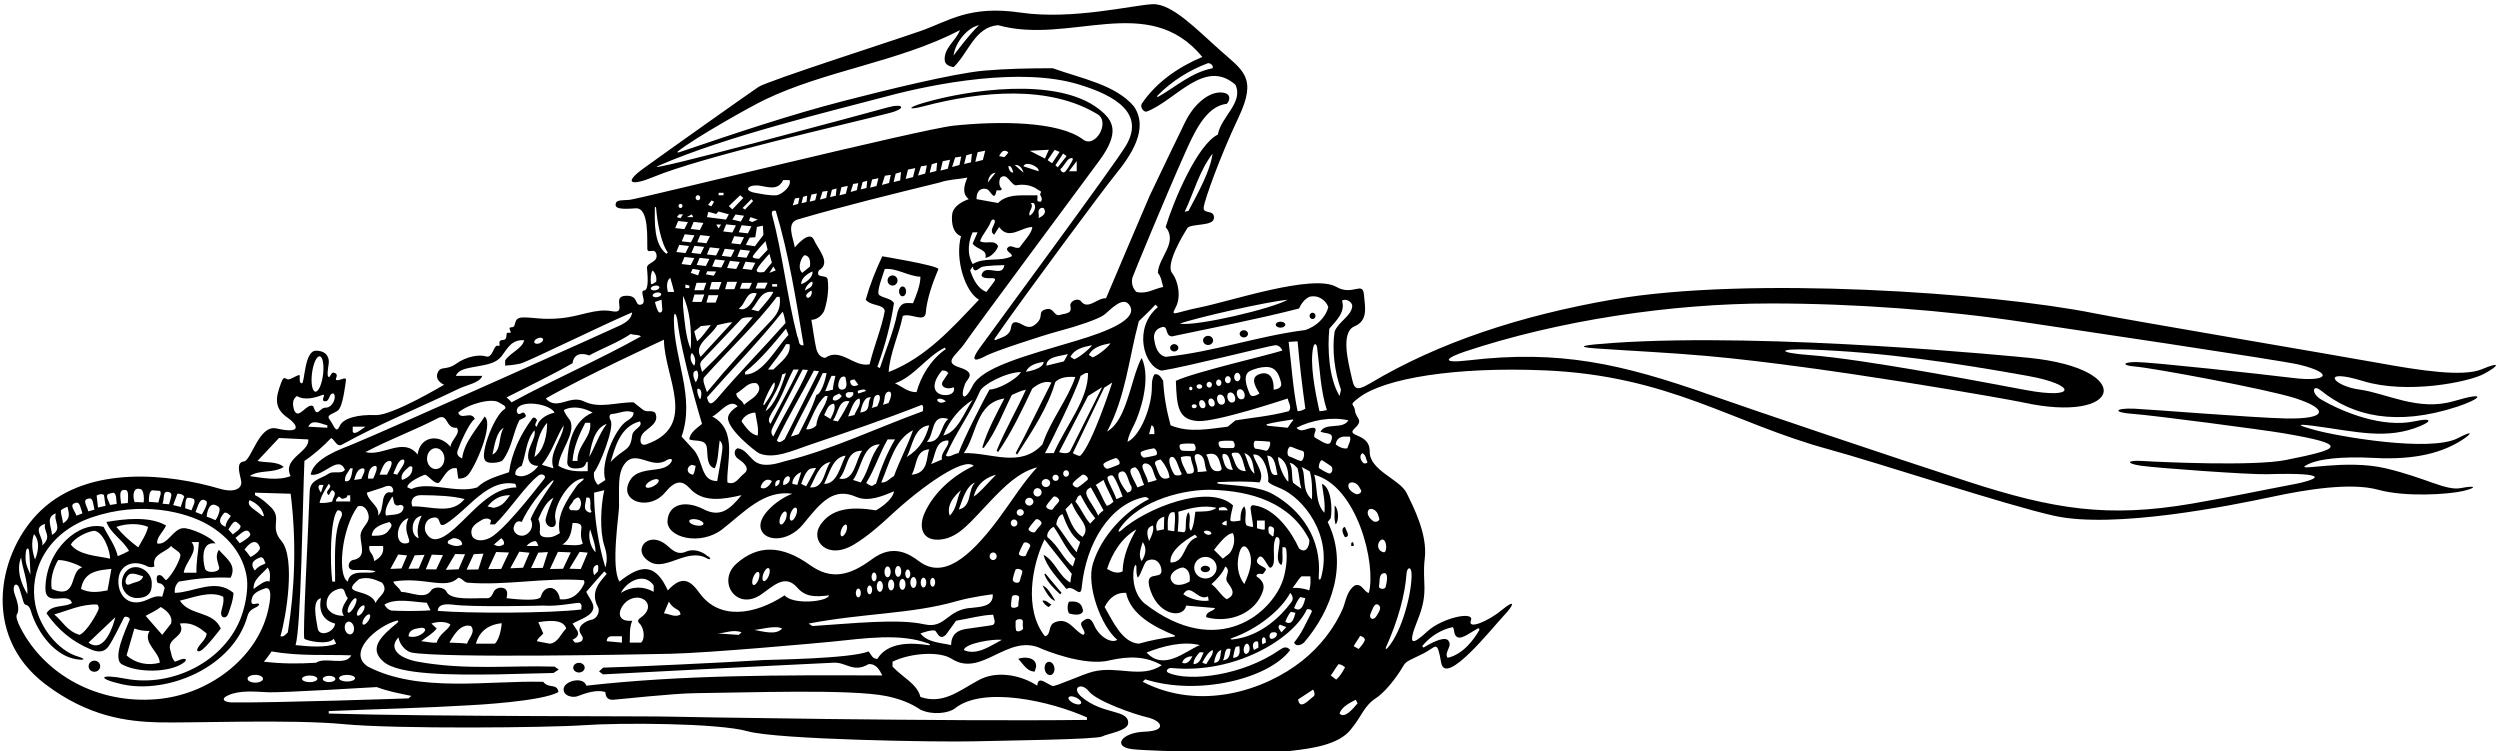 <?xml version="1.0" encoding="UTF-8"?>
<svg xmlns="http://www.w3.org/2000/svg" xmlns:xlink="http://www.w3.org/1999/xlink" width="496pt" height="149pt" viewBox="0 0 496 149" version="1.1">
<g id="surface1">
<path style=" stroke:none;fill-rule:nonzero;fill:rgb(0%,0%,0%);fill-opacity:1;" d="M 492.418 73.25 C 488.668 74.832 480.082 73.5 471.832 72 C 463.582 70.5 421.891 63.449 415.723 62.199 C 395.07 58.016 346.766 54.77 320 59.418 C 301.645 62.602 285.453 67.941 271.918 76 C 268.766 77.875 268.652 77.035 268.082 74.469 C 267.512 71.906 265.945 65.934 268.695 64.766 C 271.445 63.602 270.852 61.074 270.602 58.406 C 270.352 55.742 268.316 58.762 265.148 56.926 C 260.516 54.242 244.012 59.805 238 61 C 233.012 61.992 232.168 63 233.25 61 C 234.336 59 233.855 55.887 232.523 54.137 C 231.188 52.387 234.855 46.402 235.531 45.316 C 236.211 44.234 240.785 45.02 240.852 43.23 C 240.918 41.441 238.57 42.633 238.82 41.047 C 239.07 39.465 242 31.164 245.75 23.25 C 249.5 15.332 246.586 14 242 9.914 C 237.418 5.832 232.5 0.664 228.668 0.832 C 224.836 1 212.668 4 202.5 2.5 C 192.336 1 188.25 4.164 182.836 6.082 C 177.418 8 152.324 16.027 150.488 17.246 C 148.656 18.465 131.918 30.332 127.668 33.414 C 123.418 36.5 125.5 36.832 129.5 35.164 C 139.496 31 168.09 24.621 176.5 22.414 C 180 21.5 179.188 20.457 176.188 21.289 C 173.188 22.125 126.105 34.867 130.582 32.91 C 144.199 26.949 165.258 21.965 176.07 19.078 C 185.641 16.523 202.555 13.312 213.902 16.715 C 221.711 19.059 227.105 22.656 223.371 28.926 C 221.039 32.836 196.828 65.613 194.344 69.078 C 192.008 72.328 194.223 71.355 195.66 70.566 C 197.094 69.781 206.41 66.668 210.16 65.668 C 213.91 64.668 217.836 63.332 219 62.5 C 220.168 61.668 223 58.25 224.25 60.832 C 225.5 63.418 219.75 65.75 213.586 67.582 C 203.438 70.598 194.812 72.859 192.973 76.539 C 191.234 80.016 190.418 78.789 191.5 76.082 C 191.836 75.25 193.836 74 190.418 72.918 C 187 71.832 189.703 70.613 191.453 68.027 C 193.203 65.445 213.812 37.684 218.059 31.938 C 222.305 26.188 220.887 23.848 217.969 21.598 C 209.621 15.156 191.855 17.844 183.062 20.461 C 179.98 21.375 180.086 21.914 183.25 21.082 C 194.801 18.043 208.164 16.859 217.75 22.664 C 220.34 24.234 217.297 29.512 214.883 27.68 C 210.059 24.02 198.141 23.988 189.176 24.934 C 182.844 25.598 126.738 39.484 124.918 39.645 C 123.094 39.809 122.16 39.582 122.133 40.645 C 122.105 41.707 124.855 41.395 126.168 41.332 C 128.844 41.207 128.34 47.707 128.434 49.379 C 128.496 50.504 129.934 48.953 130.246 50.516 C 130.559 52.078 128.305 52.086 128.363 53.148 C 128.43 54.211 128.855 57.574 127.793 57.637 C 126.73 57.699 128.547 60.125 127.172 60.438 C 125.797 60.75 126.855 58.5 124.043 58.688 C 121.23 58.875 124.609 62.371 121.422 61.746 C 118.234 61.121 115.234 62.754 111.359 63.129 C 107.484 63.504 105.73 62.922 103.664 62.984 C 101.605 63.047 102.641 64.926 101.516 64.926 C 100.391 64.926 101.98 66.207 100.98 66.02 C 99.98 65.832 101.047 67.395 99.73 67.457 C 98.418 67.52 99.656 68.84 98.781 68.59 C 97.906 68.34 97.793 71.148 96.418 70.711 C 95.043 70.273 92.492 70.734 90.492 72.172 C 88.492 73.609 87.367 72.465 86.805 74.027 C 86.242 75.59 88.113 76.328 88.113 76.328 C 88.113 76.328 77.855 82.477 74.543 82.352 C 71.23 82.227 68.137 82.852 67.387 84.539 C 66.637 86.227 66.195 84.246 65.418 83.27 C 64.641 82.289 65.961 82.211 66.996 81.473 C 68.031 80.734 68.438 76.652 68.625 75.59 C 68.812 74.527 67.652 75.465 66.902 75.43 C 66.148 75.391 67.355 74.457 66.48 74.02 C 65.605 73.582 65.66 74.852 65.223 74.789 C 64.785 74.727 65.109 72.934 65.223 72.059 C 65.336 71.184 64.988 69.582 62.676 69.582 C 60.363 69.582 60.465 76.047 59.902 76.047 C 59.34 76.047 59.461 75.211 59.48 74.582 C 59.496 73.957 57.742 75.391 57.117 75.266 C 56.492 75.141 56.355 74.457 55.777 75.965 C 54.648 78.91 54.309 81.008 57.129 82.922 C 58.684 83.977 60.434 86.27 54.852 85.004 C 51.355 84.207 49.883 91.387 48.383 91.555 C 46.883 91.723 47.438 93.566 47.82 95.285 C 48.203 97 46.453 97.801 43.617 96.969 C 33.613 94.027 17.734 92.191 8.176 101.219 C -0.23 109.156 -4 125.906 9.012 135.758 C 17.598 142.258 25.328 143.152 31.414 143.316 C 37.496 143.484 57.75 142.668 68.168 143.668 C 78.582 144.668 108.832 144.379 115.832 143.879 C 122.832 143.379 142.418 143.418 148.336 145.082 C 154.25 146.75 186.336 147.25 193 147.082 C 199.668 146.918 217.5 146.723 218.66 146.117 C 219.824 145.512 223.836 145 223.836 143.418 C 223.836 140.707 218.824 141.852 214.602 138.277 C 212.434 136.445 214.543 135.25 216.043 137.168 C 217.543 139.082 224.836 141.668 227.668 142.332 C 230.5 143 231.668 145 227.086 145.168 C 222.5 145.332 220.641 148.125 224.559 148.625 C 228.477 149.125 251.25 149.5 255.836 149 C 260.418 148.5 265.5 147.75 267.918 144.832 C 270.336 141.918 270.5 140.168 273 138.5 C 275.5 136.832 277.996 132.91 278.496 131.996 C 278.996 131.078 280.156 130.812 282.574 129.562 C 284.992 128.312 285.098 126.82 285.934 131.488 C 286.801 136.363 296.336 124.246 298.336 122.168 C 300.336 120.082 300.836 118.668 298 121 C 295.168 123.332 291.086 125 291.836 123.082 C 292.586 121.168 286.148 122.566 283.23 125.234 C 280.316 127.898 279.051 128.492 281.301 122.91 C 283.551 117.324 282.09 115.645 282.672 110.812 C 283.258 105.977 280.418 100.582 279.086 97.832 C 277.75 95.082 271.668 93.332 271.75 89.582 C 271.836 85.832 266.836 86.75 268.75 85 C 270.668 83.25 269 83.082 268.836 81.5 C 268.668 79.918 267.418 80.582 269.586 78.918 C 274.652 75.016 288.836 72.75 306.312 73.473 C 331.219 74.5 343.652 83.934 362.789 89.137 C 372.289 91.723 398.02 100.211 407.543 102.332 C 419.457 104.988 442.625 100.305 451.062 98.508 C 457.453 97.145 466.418 95.668 471.832 97.168 C 477.25 98.668 485.832 98.082 488.668 97.418 C 491.5 96.75 491.25 96.25 488.25 96.832 C 485.25 97.418 481.418 94.832 473.332 92.918 C 465.25 91 455.25 93.668 457.5 92.332 C 459.75 91 464.73 90.52 471.062 90.855 C 479.383 91.293 484.652 89.73 488.418 87.332 C 490.25 86.168 491 85.168 487.668 86.918 C 482.18 89.797 463.848 86.566 459.332 85.332 C 456.582 84.582 454.668 83.918 459.082 84.5 C 467.438 85.602 473.535 87.34 480.25 84.5 C 482.418 83.582 482.582 82.832 479.082 83.582 C 472.672 84.957 464.859 81.793 460.5 79.25 C 458.5 78.082 458.75 76.082 460.5 77.5 C 466.727 82.539 475.398 84.672 487.582 80.668 C 491.945 79.234 493.918 77.5 486.832 79.582 C 479.75 81.668 473.445 77.996 468.137 77.293 C 462.828 76.586 460.145 72.93 468.812 75.598 C 477.477 78.266 489.75 75.832 492.832 74.168 C 495.918 72.5 496.168 71.668 492.418 73.25 Z M 288.242 124.418 C 288.66 125.047 288.312 126.027 289.223 126.449 C 290.164 126.789 291.789 125.438 293.215 124.68 C 293.406 124.582 293.609 124.777 293.465 125.047 C 292.613 126.598 290.312 129.879 287.191 130.508 C 286.422 129.316 288.453 128.059 287.191 126.938 C 286.293 126.332 283.902 127.566 282.434 128.477 L 282.152 128.199 C 283.691 126.309 285.859 124.906 288.242 124.418 Z M 267.312 88.93 C 266.684 89.137 265.633 88.719 265.004 88.156 C 265.141 87.25 265.633 86.758 266.539 86.617 L 267.801 86.617 C 268.152 87.25 267.52 88.156 267.312 88.93 Z M 267.52 83.398 C 266.402 85.289 262.973 83.75 261.992 85.637 C 263.043 86.145 264.934 85.637 264.02 87.668 C 263.605 88.707 262.043 87.395 261.012 86.898 C 260.105 86.457 261.793 84.957 260.52 84.867 C 259.402 84.867 258.141 85.988 257.23 84.867 C 260.242 83.328 264.23 82.629 267.52 83.398 Z M 263.609 93.914 C 262.922 93.664 262.008 93.09 261.73 92.895 C 261.453 92.703 261.918 91.082 262.355 91.332 C 262.793 91.582 263.73 92.27 264.043 92.457 C 264.617 92.805 264.297 94.164 263.609 93.914 Z M 252.629 98.086 C 249.684 96.418 245.395 96.395 242.043 96.02 C 241.34 95.941 241.281 95.66 241.914 95.637 C 244.562 95.527 247.539 95.457 249.883 95.719 C 251.004 93.898 249.113 92.008 248.621 90.188 C 250.984 89.816 251.852 94.645 251.594 95.391 C 251.418 95.898 253.617 96.699 254.121 96.922 C 258.656 98.914 264.422 106.195 262.102 114.582 C 261.938 115.168 261.578 115.16 261.641 114.398 C 262.27 106.664 257.977 101.109 252.629 98.086 Z M 244.527 126.867 C 244.148 126.906 244.012 126.738 244.328 126.629 C 249.773 124.738 254.383 120.738 255.973 117.629 C 256.652 118.391 256.559 118.984 256.152 119.531 C 254.203 122.152 250.191 126.266 244.527 126.867 Z M 253.293 126.082 C 253.012 126.715 251.98 127.02 251.91 126.449 C 251.773 126.027 252.043 125.52 252.402 125.469 C 252.891 125.398 253.504 125.383 253.293 126.082 Z M 251.141 127.496 L 250.48 127.832 C 250.355 127.457 250.23 126.656 250.652 126.449 C 251.23 126.332 251.141 127.496 251.141 127.496 Z M 249.672 128.477 L 248.793 128.957 C 248.512 128.398 248.344 127.289 249.391 127.219 C 249.793 127.332 249.602 128.059 249.672 128.477 Z M 247.355 129.707 C 246.48 129.957 246.605 127.895 247.363 127.707 C 247.918 127.645 248.293 129.27 247.355 129.707 Z M 244.633 130.508 C 244.73 130.02 244.855 129.082 245.168 128.332 L 245.891 128.199 C 245.961 129.109 246.23 130.457 244.633 130.508 Z M 226.992 119.656 C 224.605 117.496 224.617 113.703 225.094 112.352 C 225.223 111.984 225.469 112.078 225.465 112.461 C 225.453 113.238 225.449 114.008 225.73 114.617 C 226.363 114.059 226.922 111.746 227.48 111.328 C 228.168 110.895 229.605 110.645 230.281 112.379 C 231.262 115.598 227.293 112.832 227.973 116.156 C 229.355 122.207 234.84 122.875 235.32 120.148 L 241.062 120.637 C 240.781 121.34 239.172 121.27 239.312 122.457 C 244.004 123.746 249.176 121.637 250.578 117.191 C 250.848 116.336 250.723 115.457 249.672 114.617 C 248.793 114.207 249.543 113.645 250.355 113.895 C 250.703 113.965 250.934 113.289 251.141 113.078 C 251.355 112.457 249.105 112.207 249.391 111.117 C 250.418 108.707 251.543 113.207 252.191 112.59 C 253.418 111.707 252.121 108.598 253.172 106.57 C 255.043 106.332 252.355 111.082 254.223 112.098 C 254.641 111.398 254.363 109.789 254.434 108.598 C 254.852 108.457 255.168 108.645 255.203 109.09 C 255.418 110.77 255.16 113.004 254.637 114.762 C 252.621 121.484 241.691 131.113 226.992 119.656 Z M 244.141 128.758 C 244.043 129.395 244.105 130.957 242.602 130.996 C 243.168 130.395 242.73 128.27 244.141 128.758 Z M 242.32 128.969 C 242.043 129.895 242.32 131.488 240.852 131.488 C 241.062 130.578 241.344 129.18 242.32 128.969 Z M 227.48 129.457 C 230.703 128.199 234.621 127.148 238.051 127.988 C 235.043 129.246 230.91 133.168 227.48 129.457 Z M 236.582 130.227 C 236.293 130.77 235.602 131.977 234.551 131.488 C 234.762 130.508 235.98 130.145 236.582 130.227 Z M 214.883 125.957 C 213.062 125.117 212.012 122.387 209.352 123.438 C 207.812 123.996 208.652 125.957 207.32 126.238 C 203.121 120.988 204.711 112.199 207.23 107.02 L 212.641 113.848 C 212.48 114.457 212.418 114.957 212.363 115.598 C 209.918 114.145 209.492 111.469 207.043 110.07 C 207.602 112.449 209.855 114.707 211.594 116.859 C 212.98 115.895 214.355 118.832 214.602 116.648 C 215.445 107.652 220.266 100.09 226.93 98.645 C 227.277 98.566 227.625 98.641 227.973 99.008 C 223.211 101.445 218.539 106.27 216.824 111.844 C 215.496 116.16 218.426 124.23 221.672 126.938 C 220.562 127.73 218.137 126.41 217.102 124.094 C 216.594 122.953 216.039 122.117 214.602 123.438 C 214.043 124.207 215.863 125.539 214.883 125.957 Z M 189.734 119.289 C 193.023 118.352 196.961 117.906 196.961 117.906 C 197.168 120.457 194.184 120.402 192.918 120.582 C 187.781 120.832 187.691 124.824 183.375 123.863 C 178.191 122.703 169.379 123.676 161.191 124.207 L 160.422 123.719 C 171.422 121.613 180.758 121.852 189.734 119.289 Z M 169.793 117.648 C 169.793 117.164 170.016 116.773 170.293 116.773 C 170.566 116.773 170.789 117.164 170.789 117.648 C 170.789 118.129 170.566 118.52 170.293 118.52 C 170.016 118.52 169.793 118.129 169.793 117.648 Z M 173.031 117.035 C 173.031 117.516 172.809 117.906 172.531 117.906 C 172.258 117.906 172.035 117.516 172.035 117.035 C 172.035 116.551 172.258 116.16 172.531 116.16 C 172.809 116.16 173.031 116.551 173.031 117.035 Z M 172.918 114.461 C 172.918 113.977 173.141 113.586 173.418 113.586 C 173.691 113.586 173.914 113.977 173.914 114.461 C 173.914 114.941 173.691 115.332 173.418 115.332 C 173.141 115.332 172.918 114.941 172.918 114.461 Z M 173.949 116.34 C 173.949 115.746 174.223 115.262 174.562 115.262 C 174.902 115.262 175.176 115.746 175.176 116.34 C 175.176 116.934 174.902 117.418 174.562 117.418 C 174.223 117.418 173.949 116.934 173.949 116.34 Z M 176.094 114.535 C 175.754 114.535 175.48 114.055 175.48 113.457 C 175.48 112.863 175.754 112.379 176.094 112.379 C 176.434 112.379 176.707 112.863 176.707 113.457 C 176.707 114.055 176.434 114.535 176.094 114.535 Z M 176.801 114.98 C 177.141 114.98 177.414 115.465 177.414 116.059 C 177.414 116.656 177.141 117.137 176.801 117.137 C 176.465 117.137 176.188 116.656 176.188 116.059 C 176.188 115.465 176.465 114.98 176.801 114.98 Z M 179.656 115.941 C 179.656 116.539 179.383 117.02 179.043 117.02 C 178.703 117.02 178.426 116.539 178.426 115.941 C 178.426 115.348 178.703 114.863 179.043 114.863 C 179.383 114.863 179.656 115.348 179.656 115.941 Z M 179.605 113.859 C 179.605 113.379 179.828 112.988 180.102 112.988 C 180.379 112.988 180.602 113.379 180.602 113.859 C 180.602 114.344 180.379 114.734 180.102 114.734 C 179.828 114.734 179.605 114.344 179.605 113.859 Z M 178.188 114.445 C 177.848 114.445 177.574 113.961 177.574 113.367 C 177.574 112.77 177.848 112.289 178.188 112.289 C 178.527 112.289 178.801 112.77 178.801 113.367 C 178.801 113.961 178.527 114.445 178.188 114.445 Z M 180.613 115.566 C 180.613 114.973 180.891 114.488 181.23 114.488 C 181.566 114.488 181.844 114.973 181.844 115.566 C 181.844 116.164 181.566 116.645 181.23 116.645 C 180.891 116.645 180.613 116.164 180.613 115.566 Z M 182.668 115.582 C 182.668 115.047 182.914 114.613 183.219 114.613 C 183.523 114.613 183.773 115.047 183.773 115.582 C 183.773 116.117 183.523 116.555 183.219 116.555 C 182.914 116.555 182.668 116.117 182.668 115.582 Z M 184.543 115.523 C 184.543 115.039 184.766 114.648 185.043 114.648 C 185.316 114.648 185.539 115.039 185.539 115.523 C 185.539 116.004 185.316 116.395 185.043 116.395 C 184.766 116.395 184.543 116.004 184.543 115.523 Z M 196.336 110.363 C 196.336 109.949 196.652 109.613 197.043 109.613 C 197.434 109.613 197.75 109.949 197.75 110.363 C 197.75 110.781 197.434 111.117 197.043 111.117 C 196.652 111.117 196.336 110.781 196.336 110.363 Z M 185.629 125.219 C 186.145 125.895 186.516 126.965 187.652 125.957 L 189.684 123.156 C 192.355 122.707 194.73 122.027 197.043 121.957 C 197.195 122.82 197.676 123.602 196.965 123.996 C 196.801 124.09 193.254 124.523 191.668 124.781 C 190.062 125.039 188.738 125.734 188.703 127.988 C 186.531 127.496 184.082 127.496 182.613 125.68 C 182.613 125.68 185.227 124.691 185.629 125.219 Z M 198.781 126.938 C 196.613 128.059 193.812 130.156 191.223 128.969 C 191.434 127.637 197.031 126.727 198.781 126.938 Z M 198.047 103.023 C 192.137 110.922 187.02 114.871 182.34 111.355 C 180.391 109.891 177.195 107.84 173.055 110.91 C 168.578 114.23 164.938 115.145 160.676 112.094 C 155.133 108.121 150.363 108.035 146.105 111.836 C 142.18 115.34 146.078 121.293 150.969 117.969 C 153.465 116.27 155.734 113.762 158.207 116.609 C 159.773 118.418 161.648 118.473 164.48 118.117 C 164.273 119.379 157.344 120.078 155.66 118.117 C 149.73 122.02 142.703 123.078 138.805 117.68 C 136.945 115.105 135.34 114.055 132.492 117.137 C 130.121 111.922 127.395 111.762 122.902 115.387 C 121.152 112.59 122.797 102.246 122.82 100.461 C 122.867 96.895 122.48 93.996 123.906 92.059 C 126.141 89.027 129.219 93.195 132.191 91.34 C 132.895 90.902 133.605 90.949 133.184 91.656 C 132.574 92.668 131.359 92.984 130.094 93.137 C 127.582 93.441 125.465 93.68 124.605 96.145 C 123.367 99.688 128.988 101.289 131.941 97.719 C 134 95.223 135.367 95.246 136.855 96.895 C 139.473 99.793 143.449 99.086 147.121 98.238 C 144.77 101.113 142.887 102.73 139.547 101.016 C 136.055 99.223 132.688 99.926 132.434 103.27 C 132.18 106.664 138.949 108.391 143.32 104.992 C 147.609 101.66 151.539 97.156 157.203 97.957 C 154.367 98.996 150.727 102.074 150.867 104.395 C 151.055 107.465 156.207 107.891 159.363 103.977 C 162.996 99.477 165.438 96.637 169.883 98.582 C 172.281 99.629 175.117 98.43 177.363 97.469 C 177.223 98.867 175.191 100.477 173.793 101.246 C 168.863 100.461 164.938 100.832 162.723 104.203 C 160.715 107.262 164.141 111.254 169.5 107.988 C 172.188 106.352 174.57 104.238 176.906 102.074 C 182.809 96.609 191.289 90.539 193.184 92.43 C 189.234 94.254 185.285 97.617 183.426 101.809 C 182.164 104.652 182.973 107.574 186.906 107.004 C 190.414 106.5 192.73 103.332 196.59 99.32 C 199.34 96.461 202.098 93.688 205.781 92.707 C 202.984 95.707 200.648 99.539 198.047 103.023 Z M 152.535 114.203 C 152.266 114.91 151.809 115.395 151.512 115.281 C 151.215 115.168 151.191 114.504 151.461 113.793 C 151.73 113.09 152.188 112.605 152.484 112.719 C 152.781 112.832 152.805 113.496 152.535 114.203 Z M 150.492 114.973 C 150.227 115.68 149.766 116.164 149.473 116.051 C 149.176 115.938 149.152 115.273 149.422 114.566 C 149.688 113.859 150.148 113.375 150.445 113.488 C 150.738 113.602 150.762 114.266 150.492 114.973 Z M 155.172 124.699 C 153.98 126.098 151.32 125.258 149.641 124.977 C 150.832 124.906 153.844 123.996 155.172 124.699 Z M 147.121 125.469 L 146.562 125.957 L 142.293 125.68 C 143.691 125.68 145.512 124.77 147.121 125.469 Z M 135.012 121.898 C 133.961 122.598 132.773 121.758 131.723 121.688 C 132.043 120.895 132.293 120.27 132.703 119.379 C 133.793 121.207 134.871 120.637 135.012 121.898 Z M 126.859 123.68 C 127.812 124.582 128.035 126.82 127.172 127.496 L 124.934 127.496 C 125.043 126.082 124.793 124.77 125.422 123.156 C 121.625 123.504 122.879 119.969 124.934 118.93 C 127.605 117.578 130.281 120.281 127.168 122.496 C 126.66 122.852 126.352 123.203 126.859 123.68 Z M 118.633 120.43 C 119.105 121.27 118.48 122.77 117.371 122.949 C 116.32 123.156 114.082 124.277 115.344 125.957 C 115.867 126.613 115.777 127.547 114.082 127.496 L 113.594 126.938 C 114.293 126.582 114.992 126.098 114.57 125.188 L 113.594 123.719 C 115.168 122.832 117.543 122.207 117.73 120.582 C 117.801 119.602 116.812 118.539 116.32 117.418 C 117.793 115.707 118.703 114.688 119.891 113.359 L 120.383 113.848 C 118.91 115.527 117.043 117.457 118.633 120.43 Z M 106.801 123.438 C 108.621 123.156 111.773 122.738 112.332 124.699 C 111.281 125.68 110.723 127.566 109.043 127.707 L 106.523 127.219 C 106.66 126.59 107.363 126.238 107.781 125.68 Z M 86.852 121.199 C 86.922 119.867 88.293 119.832 89.652 119.938 C 93.48 120.52 107.781 120.148 107.781 120.148 C 110.918 120.395 114.852 119.379 115.062 119.656 C 115.605 120.082 115.273 120.496 115.344 120.918 C 109.043 121.707 92.73 121.707 86.852 121.199 Z M 99.543 123.645 C 99.543 123.645 99.355 126.52 98.191 127.707 L 94.41 127.707 C 94.98 125.707 96.41 123.969 99.543 123.645 Z M 72.27 122.641 C 72.633 122.09 73.109 121.762 73.332 121.91 C 73.559 122.059 73.445 122.625 73.082 123.176 C 72.719 123.723 72.242 124.051 72.02 123.902 C 71.797 123.754 71.906 123.188 72.27 122.641 Z M 70.918 122.125 C 70.691 121.977 70.805 121.41 71.168 120.859 C 71.531 120.309 72.008 119.984 72.23 120.133 C 72.453 120.281 72.344 120.844 71.98 121.395 C 71.617 121.945 71.141 122.273 70.918 122.125 Z M 71.242 114.898 C 73.062 114.34 74.48 115.02 75.793 115.598 C 77.293 117.457 74.953 118.328 74.531 119.656 C 73.355 116.52 67.105 118.27 71.242 114.898 Z M 62.703 131.488 C 59.168 131.707 55.914 131.699 52.344 131.277 C 52.855 130.77 53.355 129.957 53.883 129.246 C 59.48 130.227 64.73 129.832 69.703 130.02 C 68.512 132.258 64.543 130.207 62.703 131.488 Z M 66.531 134.707 C 66.531 135.051 65.973 135.328 65.285 135.328 C 64.598 135.328 64.039 135.051 64.039 134.707 C 64.039 134.363 64.598 134.082 65.285 134.082 C 65.973 134.082 66.531 134.363 66.531 134.707 Z M 62.965 134.68 C 62.965 135.043 62.281 135.34 61.441 135.34 C 60.602 135.34 59.918 135.043 59.918 134.68 C 59.918 134.32 60.602 134.023 61.441 134.023 C 62.281 134.023 62.965 134.32 62.965 134.68 Z M 51.812 110.539 C 52.461 110.742 52.395 111.297 52.668 111.707 C 52.512 112.074 51.504 111.984 50.562 113.188 C 49.305 111.555 50.773 110.871 51.812 110.539 Z M 49.691 110.516 C 49.207 109.805 48.91 109.469 48.523 109.035 C 49.145 108.102 50.68 106.562 51.48 108.395 C 52.07 109.219 49.793 110.52 49.691 110.516 Z M 53.113 112.59 C 53.543 113.27 53.668 113.957 53.48 115.395 C 52.73 114.957 51.418 116.082 50.312 116.859 C 50.172 114.969 51.992 113.918 53.113 112.59 Z M 50.594 98.238 L 50.594 97.746 L 57.664 97.957 C 58.852 107.406 58.504 116.859 57.102 125.469 C 56.684 125.816 56.332 126.449 55.633 126.238 C 56.793 122.332 58.668 110.707 55.844 107.34 C 53.418 104.52 55.98 102.996 53.883 100.758 C 52.691 99.637 51.992 98.938 50.594 98.238 Z M 65.223 98.238 C 65.504 97.957 65.504 97.469 65.922 97.258 C 67.043 97.82 65.992 98.727 65.922 99.496 C 65.574 99.637 64.664 99.848 63.402 99.777 C 63.684 98.379 64.48 97.207 65.223 95.996 C 66.273 96.84 64.102 97.328 65.223 98.238 Z M 70.961 100.477 C 72.012 100.059 72.73 100.957 72.992 101.738 C 73.762 103.77 71.605 104.395 71.523 106.289 C 71.523 108.18 72.852 110.629 69.98 111.117 C 69.105 111.332 68.73 112.895 69.98 113.078 C 71.523 113.148 73.133 112.938 74.531 113.359 C 73.418 114.145 69.48 112.582 69.004 115.387 C 66.953 114.305 67.637 105.098 70.961 100.477 Z M 70.262 95.227 C 70.543 94.32 70.855 92.957 72.012 92.918 C 72.793 93.02 71.918 94.395 71.668 95.02 Z M 90.91 81.859 C 93.082 80.039 97.605 78.957 98.961 79.828 C 99.668 80.27 100.48 80.52 100.223 81.09 C 98.051 82.277 95.324 89.84 96.16 91.168 C 96.512 92.289 99.402 91.73 99.695 91.355 C 101.527 89.004 101.754 85.992 103.023 83.398 C 103.441 83.047 104.605 82.832 104.281 82.348 C 103.973 81.594 103.633 81.879 103.23 82.086 C 102.547 82.43 102.234 81.262 102.879 80.723 C 104.469 79.398 109.188 80.281 110.023 81.859 C 108.855 82.145 106.941 82.906 106.523 84.656 C 105.82 84.449 106.473 83.754 106.543 83.332 C 106.262 82.844 105.855 82.645 105.543 83.117 C 103.16 86.34 101.48 90.047 100.992 93.688 C 98.754 94.457 96.301 95.09 94.691 96.699 C 90.605 98.02 85.074 95.375 81.605 97.02 L 80.832 96.699 C 80.691 95.719 83.73 94.344 84.332 94.18 C 85.156 94.488 86.016 95.867 86.918 95.832 C 87.602 95.805 88.594 92.391 90.633 92.918 L 90.91 94.949 C 91.734 95 92.324 94.75 92.773 94.316 C 94.125 93.008 98.051 84.238 96.16 82.629 C 94.551 85.148 92.102 87.738 91.684 90.957 C 90.738 90.539 90.598 90 90.797 89.398 C 91.125 88.398 93.012 83.887 94.203 83.117 C 93.504 81.438 91.418 83.457 90.91 81.859 Z M 99.941 84.867 C 98.824 86.547 99.543 89.332 97.703 90.188 C 98.121 88.297 98.48 85.645 99.941 84.867 Z M 113.102 83.398 C 112.605 82.707 112.191 82.277 111.844 81.367 C 113.594 80.387 115.973 80.949 117.582 81.859 C 113.66 83.469 112.684 87.992 112.543 91.77 C 112.605 93.324 114.793 92.957 115.48 92.77 C 116.391 92.422 116.184 91.379 116.602 91.656 L 116.602 93.477 C 114.504 93.547 112.754 93.547 110.793 92.43 C 110.918 89.645 114.355 85.957 113.102 83.398 Z M 121.152 83.398 C 120.793 82.832 120.855 82.207 121.363 82.137 C 122.832 82.07 124.23 81.156 125.703 81.859 C 125.73 82.637 125.078 83.086 124.359 83.531 C 122.047 84.969 119.008 92.016 120.102 95.227 L 118.633 96.207 C 118.004 95.508 117.723 94.738 117.863 93.688 C 118.855 92.617 121.969 84.91 121.152 83.398 Z M 126.961 83.609 C 127.668 84.707 125.562 85.078 125.422 86.406 C 125.043 89.645 123.855 88.77 121.152 91.656 C 121.98 88.957 122.973 84.59 126.961 83.609 Z M 97.953 117.406 C 97.645 118.031 97.383 118.66 96.723 118.68 C 94.203 118.609 89.48 119.207 88.602 117.418 C 88.117 116.387 86.082 116.293 85.516 117.168 C 84.324 119.004 81.668 117.512 79.574 117.418 C 79.152 116.438 78.312 116.227 78.031 115.387 C 84.105 114.332 88.48 117.145 90.91 114.617 C 91.754 114.758 91.824 115.316 92.66 115.598 C 100.434 116.227 107.781 114.547 115.832 115.109 C 115.988 115.406 115.973 115.66 115.859 115.895 C 115.191 117.262 113.824 119.195 111.07 118.887 C 111.004 117.977 110.371 116.789 109.32 116.648 C 108.133 116.578 107.543 117.52 107.293 118.398 C 106.918 119.52 100.504 118.68 100.504 118.68 C 100.586 118.375 100.645 117.977 100.609 117.582 C 100.488 116.277 98.492 116.309 97.953 117.406 Z M 76.004 96.699 C 76.793 96.332 77.836 96.086 78.031 97.258 C 78.031 97.258 78.043 97.895 77.422 97.68 C 76.484 97.488 76.062 98.633 76.004 99.219 C 75.793 100.395 75.723 101.668 75.023 102.297 C 75.371 100.34 72.992 99.496 72.781 97.746 Z M 72.992 94.949 C 73.105 92.27 74.531 92.43 74.531 92.43 C 75.105 92.645 74.418 94.145 74.043 94.949 Z M 75.301 94.18 C 75.855 92.832 76.23 91.52 77.262 91.449 C 78.355 91.457 77.121 93.406 76.773 94.18 Z M 78.801 94.18 L 78.031 93.969 C 78.605 92.77 79.043 91.082 80.062 91.168 C 80.668 91.707 79.48 92.957 78.801 94.18 Z M 81.043 92.707 C 81.355 92.395 81.918 92.457 81.812 92.918 C 81.812 94.18 80.902 94.809 79.781 95.227 C 79.293 94.207 80.418 93.27 81.043 92.707 Z M 79.082 100.27 C 79.504 100.059 80.105 100.207 80.062 100.758 C 79.781 102.367 77.855 102.02 76.562 102.297 C 76.211 101.039 77.121 99.637 77.824 98.52 C 78.242 98.797 77.824 100.477 79.082 100.27 Z M 80.344 107.828 C 78.164 107.84 78.605 103.531 81.043 102.789 C 79.543 106.02 82.582 107.758 80.344 107.828 Z M 110.195 103.074 C 109.578 100.699 112.98 94.887 115.832 94.949 C 115.73 95.457 114.918 95.645 114.363 96.488 C 112.473 99.219 110.301 102.297 111.07 105.797 C 109.953 106.43 109.461 106.707 108.062 106.57 C 106.23 106.207 107.73 104.957 106.801 102.996 C 107.48 101.582 108.133 99.707 109.812 98.727 C 109.293 99.77 108.145 102.703 108.242 103.34 C 108.5 104.969 110.723 105.09 110.195 103.074 Z M 111.562 108.039 C 113.172 107.059 113.383 105.449 113.594 103.77 C 114.012 103.77 115.551 103.629 115.344 104.82 C 115.203 106.078 115.203 106.707 115.621 107.828 C 115.043 108.395 112.543 108.109 111.562 108.039 Z M 113.242 109.594 L 111.703 112.848 L 109.113 112.891 L 110.695 109.488 Z M 113.801 99.219 C 114.152 99.008 114.434 98.59 114.852 98.727 C 115.344 99.289 115.41 100.059 115.062 100.758 C 114.781 101.598 113.941 101.109 113.312 101.246 C 112.262 100.688 113.66 99.918 113.801 99.219 Z M 104.492 108.32 C 104.98 107.688 105.613 107.406 106.242 107.34 C 106.594 107.547 106.66 107.969 106.801 108.32 Z M 105.059 109.66 L 103.777 112.637 L 101.242 112.746 L 103.031 109.453 Z M 106.789 109.645 L 108.707 109.531 L 107.695 112.668 L 105.363 112.707 Z M 109.629 95.77 C 108.461 97.457 106.059 100.961 105.262 102.996 C 105.754 103.895 105.605 104.855 105.035 105.52 C 103.621 107.164 101.621 105.848 101.922 104.586 C 102.102 103.828 102.613 103.117 103.512 103.559 C 104.801 100.645 107.449 97.285 109.445 95.484 C 109.715 95.246 110.059 95.145 109.629 95.77 Z M 107.918 95.082 C 107.406 95.633 101.469 103.586 97.973 106.215 C 96.062 107.656 94.043 107.355 93.641 106.289 C 93.105 104.555 94.457 103.84 95.605 103.148 C 96.316 102.719 97.129 102.836 97.422 103.277 L 97.211 104.047 L 98.191 104.047 C 101.211 101.094 104.168 96.395 106.859 94.32 C 107.516 93.824 108.578 94.375 107.918 95.082 Z M 98.434 109.516 L 100.98 109.617 L 99.441 112.871 L 96.852 112.914 Z M 97.98 108.039 L 99.453 106.777 C 99.73 106.988 100.152 107.477 99.941 108.039 C 99.172 108.457 98.754 108.457 97.98 108.039 Z M 95.914 109.84 L 94.902 112.977 L 92.57 113.016 L 93.996 109.953 Z M 96.723 100.477 C 97.91 99.008 99.242 98.238 101.203 98.238 C 100.152 99.637 99.66 100.406 97.98 100.758 Z M 106.031 90.68 C 106.453 88.297 106.941 85.637 108.551 83.887 C 108.551 86.199 107.992 89.277 106.031 90.68 Z M 105.469 87.918 C 104.172 90.758 104.73 92.395 106.801 92.43 C 105.82 93.828 103.723 95.09 102.254 94.18 C 102.113 93.406 102.668 92.77 103.512 92.43 C 104.352 90.117 104.352 87.387 106.031 85.359 C 106.25 86.172 105.871 87.039 105.469 87.918 Z M 102.254 95.996 L 102.461 96.699 C 97.336 96.758 93.914 101.555 90.133 104.891 C 87.18 107.496 85.465 107.617 84.418 105.52 C 83.996 104.262 84.668 103.02 85.594 102.789 C 87.703 102.125 86.793 104.395 87.922 104.16 C 89.293 103.77 93.352 99.816 94.09 99.191 C 96.453 97.195 98.945 95.359 102.254 95.996 Z M 90.316 109.914 L 92.266 109.969 L 90.984 112.945 L 88.453 113.055 Z M 89.863 106.777 C 90.703 106.707 91.754 107.199 91.684 108.039 C 90.844 108.598 89.652 108.246 88.883 107.828 C 88.602 107.129 89.512 107.059 89.863 106.777 Z M 87.887 110.133 L 86.543 112.965 L 84.48 112.957 L 85.672 110.043 Z M 81.812 100.477 C 81.324 99.289 81.98 98.207 83.562 98.238 C 86.855 98.27 89.793 98.395 92.172 99.008 C 89.543 102.27 85.48 100.332 81.812 100.477 Z M 83.074 106.777 C 81.355 106.332 81.418 102.645 83.668 102.332 C 83.668 102.332 82.355 104.582 83.074 106.777 Z M 82.273 110.176 L 84.23 110.082 L 83.062 112.809 L 81.035 112.844 Z M 73.273 108.32 L 76.004 108.32 C 76.211 109.859 75.48 110.582 74.254 111.328 C 73.98 109.457 73.105 109.832 73.273 108.32 Z M 73.762 106.289 C 73.902 104.469 75.934 103.977 77.262 103.559 C 78.102 104.258 77.48 104.707 77.051 105.309 C 76.281 106.43 74.73 106.27 73.762 106.289 Z M 79.004 110.016 L 80.766 110.191 L 79.656 112.781 L 77.453 112.875 Z M 115.23 112.895 L 112.98 112.832 L 114.996 109.492 L 116.605 109.645 Z M 116.32 98.727 L 116.883 98.727 C 117.441 99.496 116.812 100.758 117.371 101.527 L 117.094 101.738 C 115.41 101.246 116.254 99.918 116.32 98.727 Z M 117.094 105.027 C 117.543 106.645 118.211 108.18 118.141 109.578 C 116.953 108.32 116.668 106.145 117.094 105.027 Z M 118.352 112.098 C 118.793 111.957 118.73 112.707 118.633 113.359 L 117.863 114.129 C 117.668 113.395 117.441 112.449 118.352 112.098 Z M 117.863 97.746 L 119.891 97.258 C 119.191 100.203 118.953 105.352 119.883 108.219 C 120.312 109.539 120.621 110.922 120.102 112.59 C 118.633 107.758 117.863 102.297 117.863 97.746 Z M 116.883 90.68 C 117.23 89.02 117.652 85.008 120.383 84.098 C 118.844 86.129 118.168 88.457 116.883 90.68 Z M 114.57 91.449 L 113.594 91.449 C 113.801 88.648 114.922 86.199 116.113 83.887 L 117.094 83.887 C 117.441 86.758 114.504 88.297 114.57 91.449 Z M 109.812 92.918 L 107.504 92.219 C 109.668 89.52 110.371 86.617 111.844 84.379 C 111.605 87.207 108.73 89.832 109.812 92.918 Z M 84.723 90.988 C 84.723 89.844 85.496 88.914 86.449 88.914 C 87.398 88.914 88.172 89.844 88.172 90.988 C 88.172 92.137 87.398 93.066 86.449 93.066 C 85.496 93.066 84.723 92.137 84.723 90.988 Z M 89.371 88.648 C 87.168 85.957 83.289 86.551 82.863 90.188 C 80.062 86.617 76.004 90.609 72.504 89.699 C 77.262 87.18 82.301 85.359 87.133 82.84 C 88.953 82.207 88.418 85.082 90.633 84.867 C 91.473 85.988 89.512 87.25 89.371 88.648 Z M 68.918 98.27 L 69.48 98.27 L 69.492 99.496 L 66.691 99.496 C 66.551 99.078 66.973 98.797 67.184 98.52 C 67.742 98.656 67.598 99.105 68.23 98.895 C 68.605 98.77 68.918 98.707 68.918 98.27 Z M 68.441 95.438 C 68.355 94.27 69.074 93.758 69.492 92.918 L 69.98 92.918 C 69.793 94.02 69.668 95.832 68.441 95.438 Z M 66.973 101.246 C 67.883 101.18 67.98 102.02 67.742 102.508 C 66.043 105.645 66.543 111.77 66.48 115.387 L 65.922 115.387 C 65.438 111.516 65.504 102.863 66.973 101.246 Z M 63.684 97.746 C 63.543 97.469 62.844 96.699 63.402 96.207 L 64.172 96.207 Z M 63.684 118.68 C 63.168 121.145 64.031 123.09 66.48 123.719 C 66.336 125.453 63.324 126.5 63.027 124.656 C 62.719 122.742 61.82 119.117 63.684 118.68 Z M 64.941 120.637 C 64.48 119.395 65.012 117.418 67.184 116.859 C 68.605 116.395 68.23 117.832 69.004 118.68 C 68.48 119.707 67.324 120.848 68.23 122.18 C 67.184 122.18 65.711 121.969 64.941 120.637 Z M 69.086 123.344 C 69.578 123.254 70.086 123.738 70.215 124.43 C 70.344 125.121 70.047 125.758 69.555 125.852 C 69.059 125.941 68.555 125.457 68.426 124.766 C 68.297 124.074 68.594 123.438 69.086 123.344 Z M 68.855 133.898 C 69.734 133.898 70.445 134.191 70.445 134.555 C 70.445 134.918 69.734 135.215 68.855 135.215 C 67.98 135.215 67.27 134.918 67.27 134.555 C 67.27 134.191 67.98 133.898 68.855 133.898 Z M 70.297 120.359 C 69.871 121.148 69.328 121.676 69.082 121.543 C 68.836 121.41 68.98 120.664 69.406 119.879 C 69.832 119.09 70.375 118.559 70.621 118.695 C 70.867 118.828 70.723 119.574 70.297 120.359 Z M 84.668 119.582 L 85.418 121.082 C 82.773 121.312 79.105 121.207 77.66 121.141 C 77.043 120.977 76.543 120.516 76.281 119.938 C 78.543 118.582 82.008 119.445 84.668 119.582 Z M 83.363 124.578 C 84.289 124.422 84.734 124.918 83.918 125.598 C 83.094 126.277 81.992 126.535 81.043 126.238 C 81.156 124.891 82.301 124.758 83.363 124.578 Z M 86.645 124.699 L 85.594 123.719 C 86.434 123.367 88.461 123.156 89.371 123.93 C 88.742 125.188 87.168 125.707 86.645 127.496 C 85.543 127.582 84.613 127.289 83.562 127.219 C 84.668 126.332 85.73 125.816 86.645 124.699 Z M 93.434 124.207 C 94.418 125.395 93.012 126.59 92.66 127.707 C 91.48 127.52 90.355 127.582 89.164 127.496 C 89.793 126.395 91.293 123.582 93.434 124.207 Z M 121.363 126.238 L 123.391 126.238 L 123.391 127.496 L 120.383 127.219 C 120.355 126.832 120.605 126.207 121.363 126.238 Z M 123.184 117.629 C 124.309 115.371 127.793 113.395 129.691 116.156 L 129.691 117.418 C 127.793 116.332 125.543 116.207 123.184 117.629 Z M 129.684 96.449 C 128.98 96.824 128.285 96.891 128.129 96.598 C 127.973 96.305 128.41 95.762 129.113 95.387 C 129.812 95.012 130.508 94.945 130.664 95.238 C 130.82 95.531 130.383 96.074 129.684 96.449 Z M 137.254 92.219 L 138.023 92.43 C 137.883 93.059 137.812 93.688 137.531 94.18 C 136.203 94.039 136.062 92.637 137.254 92.219 Z M 141.312 82.629 C 142.711 82.07 144.793 78.895 146.352 80.598 C 145.277 81.273 144.711 81.922 144.5 82.551 C 143.75 84.793 150.027 89.715 150.664 89.965 C 153.57 91.117 157.035 89.484 160.547 88.289 C 167.941 85.77 175.535 83.223 182.891 80.32 C 183.312 80.598 183.102 81.156 183.102 81.578 C 174.07 84.867 164.832 89.277 155.941 91.449 C 154.191 91.938 151.461 92.918 149.641 91.449 C 148.453 90.398 147.82 89.137 146.352 88.93 C 145.371 89.348 145.793 90.582 146.352 90.957 C 147.191 91.52 149.082 92.848 147.613 93.969 C 146.562 94.738 145.934 96.348 144.32 95.719 C 144.043 92.008 146.492 85.359 141.312 82.629 Z M 170.293 78.078 C 169.941 77.379 170.418 77.457 171.062 77.309 C 171.48 77.207 171.793 77.332 171.762 77.59 Z M 172.812 78.848 C 171.902 79.688 173.043 81.645 170.668 81.832 C 170.988 80.59 171.41 78.57 172.812 78.848 Z M 165.461 80.109 C 165.883 80.879 165.254 82.207 164.762 83.117 L 163.504 82.348 C 164.043 81.457 164.203 80.18 165.461 80.109 Z M 161.961 84.379 C 161.473 85.008 160.422 85.289 159.934 85.148 C 161.051 82.906 161.961 80.109 163.711 78.57 L 164.203 78.57 C 163.793 80.957 162.23 81.832 161.961 84.379 Z M 168.543 79.617 C 167.793 80.957 167.23 82.207 166.23 83.609 L 165.254 83.398 C 166.355 82.02 166.355 79.145 168.543 79.617 Z M 170.504 79.059 C 170.992 80.18 169.871 81.297 169.523 82.348 L 168.262 82.629 C 168.82 81.367 169.355 79.27 170.504 79.059 Z M 168.754 76.047 C 168.473 75.348 168.918 75.395 169.523 75.277 L 170.293 76.328 C 169.871 76.609 169.043 76.832 168.754 76.047 Z M 169.242 77.797 C 169.453 78.289 169.105 78.645 168.754 78.848 C 167.98 79.27 167.281 78.148 168.262 77.797 Z M 167.004 77.309 C 165.73 77.207 166.527 75.133 166.887 74.879 C 167.145 74.699 167.73 74.52 167.773 75.07 C 167.98 75.977 168.23 77.27 167.004 77.309 Z M 166.512 78.078 L 167.004 78.57 C 166.723 79.059 165.812 79.758 165.254 79.34 C 165.043 78.5 166.023 78.359 166.512 78.078 Z M 165.254 77.309 C 164.762 77.379 164.23 77.645 163.711 77.59 C 164.168 76.645 164.418 75.645 164.973 74.578 L 165.742 74.578 C 165.543 75.52 165.23 76.645 165.254 77.309 Z M 161.961 78.359 C 161.121 81.09 159.652 83.75 158.461 86.129 L 156.922 86.617 C 158.605 82.832 161.605 77.645 163.223 74.02 L 163.992 74.02 C 163.781 75.348 162.918 78.207 161.961 78.359 Z M 155.66 87.18 C 155.168 87.457 154.684 88.09 154.121 87.387 C 156.48 82.395 159.16 78.008 161.473 73.527 L 162.48 73.645 C 161.043 76.457 155.66 87.18 155.66 87.18 Z M 147.613 80.32 C 147.262 79.27 146.141 79.199 146.07 78.078 C 147.605 77.207 148.383 75.699 150.133 76.047 C 150.551 76.398 150.691 76.82 150.621 77.309 C 150.203 78.777 148.66 79.34 147.613 80.32 Z M 150.344 86.406 C 148.941 86.27 147.891 84.656 147.121 83.609 C 147.402 82.699 148.66 81.859 149.852 81.859 C 150.062 83.398 150.551 84.727 150.344 86.406 Z M 147.82 74.297 L 147.82 73.809 C 150.762 71.5 153.492 68.207 155.941 65.199 L 156.434 66.457 C 154.043 68.895 151.293 74.395 147.82 74.297 Z M 156.641 68.277 C 156.992 70.379 155.168 71.582 153.422 73.32 L 152.371 73.32 C 153.668 71.52 155.031 70.027 155.941 68.277 Z M 151.48 80.082 C 151.93 78.648 153.078 76.363 153.633 75.84 C 154.094 76.746 152.531 79.098 151.66 80.301 C 151.52 80.496 151.398 80.344 151.48 80.082 Z M 155.172 74.297 L 155.941 74.02 C 155.031 76.75 153.773 80.32 151.883 81.578 C 152.465 79.824 154.668 77.207 155.172 74.297 Z M 153.141 81.859 C 155.293 78.645 155.855 76.207 157.41 73.32 L 158.461 73.32 C 156.711 76.957 154.668 80.582 152.863 84.098 C 152.23 83.398 152.668 82.77 153.141 81.859 Z M 153.605 84.207 L 159.23 73.332 L 160.293 73.395 C 158.48 77.582 155.594 82.137 153.422 86.617 C 152.723 85.707 153.105 85.27 153.605 84.207 Z M 159.934 58.688 C 159.934 58.211 160.98 57.637 160.98 57.637 C 161.402 58.547 160.168 59.707 159.934 58.688 Z M 159.723 57.637 C 159.723 56.867 160.855 55.77 161.191 55.887 C 161.332 57.008 160.543 57.082 159.723 57.637 Z M 158.953 56.379 C 158.918 54.77 161.191 53.859 161.191 53.859 C 161.402 54.906 159.934 56.098 158.953 56.379 Z M 160.703 52.879 L 159.16 54.137 C 157.973 53.082 159.23 50.52 159.723 50.637 C 160.773 50.848 160.773 51.969 160.703 52.879 Z M 159.441 68.488 C 158.254 68.699 158.602 67.297 158.184 66.738 C 156.082 58.547 155.242 50.148 153.141 42.52 C 153.141 42.309 153.07 41.887 153.422 41.816 L 153.91 41.816 C 156.504 50.359 157.973 59.738 159.441 68.488 Z M 140.77 57.414 L 141.191 55.953 L 143.141 55.945 L 142.602 57.422 Z M 142.523 58.562 L 141.984 60.035 L 140.152 60.031 L 140.574 58.566 Z M 141.605 54.707 L 140.051 54.418 L 140.328 53.82 L 142.082 53.859 Z M 140.137 56.102 L 139.598 57.578 L 137.766 57.57 L 138.188 56.109 Z M 140.043 52.777 L 138.223 52.566 L 138.805 51.16 L 140.742 51.371 Z M 138.855 53.582 L 138.512 54.629 L 137.043 54.137 L 137.418 53.332 Z M 137.777 58.434 L 139.727 58.426 L 139.188 59.902 L 137.355 59.895 Z M 139.004 64.707 L 141.031 64.5 C 140.168 65.582 139.281 66.949 138.301 67.719 C 138.094 67.09 137.918 66.457 137.742 65.758 C 138.168 65.332 138.652 65.129 139.004 64.707 Z M 142.293 64.5 C 143.344 64.289 144.418 63.957 145.301 63.938 L 139.004 70.797 C 137.531 68.277 141.23 66.645 142.293 64.5 Z M 143.859 57.375 L 144.281 55.914 L 146.23 55.906 L 145.691 57.383 Z M 146.07 53.367 L 144.254 53.156 L 144.836 51.754 L 146.773 51.965 Z M 147.613 47.066 L 146.91 48.473 L 145.094 48.262 L 145.676 46.859 Z M 146.562 46.09 L 147.145 44.684 L 149.082 44.895 L 148.383 46.297 Z M 146.867 49.531 L 148.805 49.742 L 148.105 51.145 L 146.285 50.938 Z M 149.145 53.539 L 147.324 53.328 L 147.906 51.922 L 149.848 52.133 Z M 149.184 56.113 L 148.641 57.285 L 146.797 57.277 L 147.223 56.121 Z M 150.133 58.199 C 149.641 59.457 148.172 62.047 146.562 61.207 C 147.98 60.395 147.961 57.637 150.133 58.199 Z M 149.906 57.246 L 150.328 56.09 L 152.293 56.082 L 151.75 57.254 Z M 153.422 57.918 C 153.043 58.895 151.648 60.375 150.48 61.77 L 149.082 61.418 C 150.41 60.02 150.902 57.57 153.422 57.918 Z M 152.652 54.137 L 153.422 52.879 L 153.91 53.648 Z M 153.199 56.859 L 153.199 56.371 L 154.18 56.371 L 154.18 56.859 Z M 153.141 52.109 L 151.605 53.957 C 151.605 53.957 150.133 54.273 150.133 53.648 C 150.133 53.023 152.652 50.359 152.652 50.359 Z M 150.605 51.332 C 150.605 51.332 149.176 51.348 149.363 50.848 C 149.551 50.348 151.883 47.84 151.883 47.84 L 152.293 49.547 Z M 149.77 48.852 L 147.98 48.582 L 148.73 47.145 L 149.852 47.066 L 150.168 45.02 L 151.352 44.777 L 151.465 46.605 Z M 149.23 44.051 L 148.594 43.777 L 148.871 43.078 L 150.344 43.566 Z M 147.793 41.582 L 147.332 41.258 L 149.082 39.508 L 149.418 39.895 Z M 147.613 42.797 L 146.98 43.957 L 145.301 43.566 L 145.926 42.559 Z M 146.008 44.723 L 145.309 46.129 L 143.488 45.918 L 144.07 44.512 Z M 143.793 49.359 L 145.73 49.57 L 145.031 50.977 L 143.211 50.766 Z M 143.816 51.676 L 143.117 53.082 L 141.297 52.871 L 141.879 51.469 Z M 142.777 49.285 L 142.074 50.691 L 140.258 50.48 L 140.84 49.074 Z M 142.105 44.547 L 143.062 44.547 L 142.57 45.316 Z M 140.152 48.262 L 138.336 48.051 L 138.918 46.645 L 140.855 46.855 Z M 139.703 48.98 L 139.004 50.387 L 137.184 50.176 L 137.766 48.77 Z M 137.082 48.09 L 135.262 47.883 L 135.844 46.477 L 137.781 46.688 Z M 136.699 48.801 L 136 50.207 L 134.18 49.996 L 134.762 48.59 Z M 135.805 50.984 L 137.742 51.195 L 137.043 52.598 L 135.223 52.387 Z M 136.762 56.656 L 136.762 57.148 L 135.992 57.148 L 135.98 56.457 Z M 135.504 58.688 C 136.855 61.457 137.254 65.406 137.043 69.258 C 136.043 67.02 135.793 63.457 135.504 60.719 Z M 137.254 70.027 C 137.953 70.656 138.094 71.777 137.742 72.547 C 137.184 72.129 136.691 70.867 137.254 70.027 Z M 138.301 73.527 C 138.73 74.332 138.48 75.27 138.023 75.84 C 137.672 75.207 137.043 73.527 138.301 73.527 Z M 138.512 77.098 C 139.281 77.238 139.23 78.27 139.004 79.059 C 138.934 79.828 137.918 77.145 138.512 77.098 Z M 139.281 71.5 L 147.121 63.238 C 147.754 62.887 148.594 62.957 149.363 62.957 C 146.281 66.668 142.641 70.59 139.281 73.809 C 139.105 72.832 138.582 72.27 139.281 71.5 Z M 139.773 74.789 C 144.293 69.707 150.203 64.148 154.121 58.898 L 154.684 58.898 C 154.891 60.438 154.668 61.832 153.141 63.449 C 148.453 68.348 144.32 72.898 140.262 77.797 C 139.855 76.645 139.23 75.27 139.773 74.789 Z M 155.266 61.852 C 155.574 62.332 155.703 63.414 155.855 64.082 C 151.355 69.145 146.543 74.02 142.293 79.059 C 141.48 79.895 140.73 80.832 140.262 78.848 C 145.23 73.207 150.855 67.453 155.266 61.852 Z M 174.48 58.562 C 173.73 58.207 175.191 54.488 175.543 53.367 C 177.922 53.156 180.094 54.77 182.613 54.906 C 182.613 56.52 181.773 58.688 181.141 60.156 C 179.883 60.156 178.73 59.707 178.062 61.977 C 177.293 65.828 175.754 69.328 174.562 73.039 L 174.07 72.758 C 175.543 68.77 176.73 64.332 177.363 60.156 C 176.883 59.199 175.23 59.137 174.48 58.562 Z M 176.512 77.695 C 177.074 78.008 176.699 79.008 176.293 79.957 L 175.137 80.32 C 175.695 79.547 175.18 77.695 176.512 77.695 Z M 174.293 78.332 C 174.855 78.645 174.48 79.645 174.07 80.598 L 172.918 80.957 C 173.477 80.188 172.961 78.332 174.293 78.332 Z M 188.141 83.117 C 186.461 84.52 186.918 87.895 183.871 87.668 C 185.48 86.199 184.57 82 188.141 83.117 Z M 185.902 79.34 C 186.254 78.848 187.23 79.199 187.652 79.617 C 187.23 79.898 186.254 80.18 185.902 79.34 Z M 186.883 91.168 L 184.73 92.082 C 185.641 90.402 185.48 87.32 188.141 87.387 C 188.449 88.496 186.562 89.738 186.883 91.168 Z M 184.363 89.137 C 183.73 90.68 184.293 93.895 180.863 94.18 C 181.98 92.43 181.492 89.348 184.363 89.137 Z M 179.883 90.68 C 181.07 88.508 181.281 84.727 184.363 84.379 C 183.594 87.109 182.473 89.07 179.883 90.68 Z M 157.203 95.996 C 157.133 94.949 158.168 93.895 158.953 93.688 L 158.184 96.207 Z M 157.945 102.203 C 157.676 102.91 157.219 103.391 156.922 103.277 C 156.625 103.164 156.602 102.5 156.871 101.793 C 157.141 101.086 157.598 100.605 157.895 100.719 C 158.191 100.828 158.215 101.492 157.945 102.203 Z M 160.625 93.047 C 160.793 92.918 161.918 92.832 161.918 92.832 L 159.934 96.488 L 158.953 95.996 C 159.367 94.988 159.684 93.777 160.625 93.047 Z M 164.762 91.656 C 163.434 93.406 163.57 96.977 160.703 96.699 C 161.754 94.949 162.383 92.078 164.762 91.656 Z M 167.773 90.398 C 166.723 92.43 166.094 96.07 163.504 95.996 C 164.551 93.969 165.184 90.68 167.773 90.398 Z M 171.062 89.418 C 169.801 91.027 169.594 95.648 166.512 94.949 C 168.332 92.918 167.703 89.418 171.062 89.418 Z M 174.562 88.156 C 172.531 90.68 172.531 93.059 170.781 95.719 L 169.242 95.227 C 170.992 92.848 171.133 88.156 174.562 88.156 Z M 176.102 87.18 L 177.57 87.18 C 175.961 89.906 174.773 92.918 173.793 95.996 C 173.547 96.031 173.301 96.262 173.059 96.391 C 172.812 96.523 171.855 95.832 171.855 95.832 C 173.676 92.824 174.352 90.258 176.102 87.18 Z M 181.141 85.359 C 180.16 88.227 178.48 91.379 177.363 94.457 C 176.523 94.879 175.891 95.859 174.844 95.719 C 176.523 91.797 177.543 87.145 181.141 85.359 Z M 177.57 76.047 C 181.281 74.789 183.871 70.727 187.441 68.977 L 187.652 69.258 C 184.711 71.289 182.684 74.648 181.844 77.797 C 180.16 77.867 178.973 76.68 177.57 76.047 Z M 156.695 95.184 C 156.559 95.77 155.988 96.207 155.383 96.207 C 155.332 95.656 155.461 95.211 155.746 94.848 C 156.238 94.223 156.871 94.438 156.695 95.184 Z M 154.684 95.227 C 154.754 95.719 154.543 96.27 153.855 96.52 C 153.543 95.145 154.684 95.227 154.684 95.227 Z M 153.141 95.438 C 152.793 96.277 151.742 97.328 150.902 96.699 C 151.113 95.719 152.023 94.668 153.141 95.438 Z M 139.562 103.949 C 139.492 104.273 138.805 104.402 138.027 104.238 C 137.25 104.074 136.676 103.676 136.746 103.348 C 136.816 103.023 137.504 102.895 138.277 103.059 C 139.055 103.223 139.629 103.621 139.562 103.949 Z M 155.906 102.973 C 155.637 103.68 155.18 104.16 154.883 104.047 C 154.586 103.934 154.562 103.27 154.832 102.562 C 155.102 101.855 155.559 101.375 155.855 101.488 C 156.152 101.598 156.176 102.266 155.906 102.973 Z M 167.895 105.422 C 167.652 106.059 167.242 106.492 166.977 106.395 C 166.707 106.293 166.688 105.691 166.93 105.055 C 167.172 104.418 167.586 103.984 167.852 104.086 C 168.117 104.188 168.137 104.785 167.895 105.422 Z M 190.23 101.082 C 190.93 99.262 191.641 96.418 193.461 95.719 C 191.922 97.258 192.918 100.457 190.23 101.082 Z M 197.605 94.207 C 196.414 95.328 194.512 97.68 193.184 98.52 C 194.043 94.832 197.605 94.207 197.605 94.207 Z M 188.422 102.297 C 187.48 99.645 190.66 97.258 190.66 97.258 C 189.855 98.645 189.891 100.898 188.422 102.297 Z M 205.844 96.848 C 206.289 96.848 206.652 97.219 206.652 97.68 C 206.652 98.141 206.289 98.516 205.844 98.516 C 205.398 98.516 205.035 98.141 205.035 97.68 C 205.035 97.219 205.398 96.848 205.844 96.848 Z M 205.031 99.531 C 205.031 99.961 204.664 100.312 204.215 100.312 C 203.766 100.312 203.398 99.961 203.398 99.531 C 203.398 99.102 203.766 98.754 204.215 98.754 C 204.664 98.754 205.031 99.102 205.031 99.531 Z M 201.711 101.676 C 201.711 101.312 202.027 101.016 202.418 101.016 C 202.809 101.016 203.125 101.312 203.125 101.676 C 203.125 102.043 202.809 102.34 202.418 102.34 C 202.027 102.34 201.711 102.043 201.711 101.676 Z M 202.828 113.449 C 202.773 113.957 202.477 114.512 202.367 115.129 C 202.207 116.004 200.875 115.578 200.93 114.984 C 200.992 114.344 201.344 113.484 201.414 113.18 C 201.559 112.578 202.887 112.941 202.828 113.449 Z M 201.199 103.062 C 201.562 103.062 201.859 103.379 201.859 103.77 C 201.859 104.16 201.562 104.477 201.199 104.477 C 200.832 104.477 200.535 104.16 200.535 103.77 C 200.535 103.379 200.832 103.062 201.199 103.062 Z M 200.758 118.496 C 200.785 117.875 202.16 117.988 202.195 118.496 C 202.234 119.008 202.016 119.238 202.043 120.148 C 202.051 120.527 200.66 120.863 200.605 120.273 C 200.547 119.633 200.742 118.805 200.758 118.496 Z M 201.492 123.387 C 201.41 122.773 202.781 122.645 202.906 123.141 C 203.035 123.633 202.797 123.754 202.98 124.645 C 203.055 125.016 201.742 125.594 201.586 125.02 C 201.418 124.398 201.531 123.699 201.492 123.387 Z M 202.156 109.777 C 202.328 109.16 202.918 108.121 203.043 107.832 C 203.289 107.266 204.531 107.859 204.387 108.348 C 204.238 108.84 203.844 109.312 203.543 110.172 C 203.418 110.531 201.996 110.348 202.156 109.777 Z M 204.105 104.832 C 204.418 104.27 205.23 103.395 205.418 103.145 C 205.789 102.652 206.859 103.516 206.605 103.957 C 206.348 104.402 205.855 104.77 205.363 105.539 C 205.156 105.855 203.816 105.352 204.105 104.832 Z M 228.855 88.957 C 229.281 88.863 229.961 90.184 229.227 90.352 C 228.633 90.488 227.828 90.691 227.023 90.789 C 226.566 90.848 226.039 89.844 226.441 89.625 C 227.184 89.219 228.426 89.055 228.855 88.957 Z M 227.973 86.129 L 228.461 84.379 C 229.094 84.59 229.023 85.5 229.023 86.129 Z M 247.152 93.477 C 245.105 93.457 245.105 91.645 244.418 90.332 C 244.137 89.633 245.043 89.832 245.605 89.832 C 246.418 90.27 246.73 92.078 247.152 93.477 Z M 246.871 89.906 C 248.691 90.398 248.621 92.777 248.902 93.969 C 247.793 93.27 247.57 91.238 246.871 89.906 Z M 244.633 93.199 C 242.918 93.332 242.918 91.77 242.566 90.816 C 242.293 89.645 243.32 90.035 243.617 90.465 C 244.113 91.176 244.195 92.543 244.633 93.199 Z M 244.539 88.898 C 243.93 88.902 243.098 88.926 242.293 88.848 C 241.836 88.801 241.543 87.707 241.98 87.582 C 242.793 87.352 244.043 87.457 244.48 87.457 C 244.918 87.457 245.293 88.895 244.539 88.898 Z M 242.32 92.707 C 242.602 93.406 241.762 93.547 241.344 93.477 C 239.871 93.34 240.012 91.238 239.312 90.188 C 241.691 89.488 241.832 91.168 242.32 92.707 Z M 252.684 106.289 C 252.539 106.637 252.105 106.082 251.73 105.77 C 251.59 104.93 251.543 104.082 252.402 104.539 C 253.105 104.832 252.613 105.727 252.684 106.289 Z M 248.902 100.27 C 248.406 100.133 248.172 100.355 248.117 100.738 C 248.062 101.117 248.621 103.75 248.621 104.539 C 248.621 104.539 247.371 104.465 247.227 104.102 C 246.793 103.012 247.504 101.527 246.871 100.477 C 246.172 101.039 246.102 102.297 246.102 103.277 C 245.562 103.367 244.078 103.672 244.094 103.148 C 244.113 102.266 244.465 101.223 244.633 100.27 C 239.898 95.852 227.395 100.801 222.445 105.234 C 221.941 105.688 221.766 105.43 222.121 104.906 C 226.152 99 235.391 97.039 240.414 97.18 C 248.242 97.406 256.043 99.707 259.754 107.059 C 259.918 107.77 259.332 110.137 257.723 108.809 C 256.254 105.52 253.031 100.898 248.902 100.27 Z M 250.934 103.277 L 250.934 105.027 C 250.48 105.207 249.883 104.887 249.391 104.82 L 249.391 103.277 Z M 246.871 115.879 C 245.48 114.082 245.289 111.762 245.898 109.625 C 246.379 107.941 247.227 108.121 247.789 109.332 C 248.762 111.422 247.793 113.863 246.871 115.879 Z M 237.07 106.078 L 237.562 106.57 C 234.621 107.477 235.391 111.609 232.242 111.609 C 231.793 108.832 237.07 106.078 237.07 106.078 Z M 231.695 105.191 C 231.633 103.191 231.605 101.332 233.043 101.645 C 233.254 103.324 233.008 103.941 232.98 105.395 C 232.57 105.379 232.133 105.254 231.695 105.191 Z M 233.781 101.527 C 236.094 100.828 238.754 100.129 241.344 100.758 C 240.293 101.598 238.605 101.457 237.168 101.52 C 237.012 102.273 236.934 104.258 236.301 105.309 C 235.48 104.582 236.543 102.52 235.75 101.621 C 235.105 102.652 235.355 104.121 235.191 105.203 C 235.086 105.883 234.418 105.457 233.668 105.457 C 233.738 104.199 233.918 102.895 233.781 101.527 Z M 240.363 105.797 C 240.168 106.332 239.102 106.148 238.82 105.52 C 239.102 105.098 240.168 105.27 240.363 105.797 Z M 234.762 112.59 C 236.023 113.008 236.16 114.27 236.023 115.387 C 235.184 115.879 233.918 116.27 233.012 115.879 C 231.051 114.406 233.293 112.656 234.762 112.59 Z M 239.668 118.332 L 239.801 119.168 C 238.191 119.379 236.23 118.887 234.762 117.906 C 236.23 115.457 237.637 119.383 239.668 118.332 Z M 239.156 114.773 C 237.926 114.773 236.93 113.812 236.93 112.629 C 236.93 111.445 237.926 110.484 239.156 110.484 C 240.387 110.484 241.383 111.445 241.383 112.629 C 241.383 113.812 240.387 114.773 239.156 114.773 Z M 243.094 112.379 C 244.422 113.289 242.672 114.547 243.582 115.598 C 244.23 116.52 245.48 117.957 243.371 118.887 C 242.254 118.188 241.691 116.93 240.363 115.879 C 241.293 115.082 242.602 113.707 243.094 112.379 Z M 243.863 109.859 L 242.602 110.84 L 240.852 109.09 C 241.832 107.898 243.441 105.727 244.633 105.797 C 245.191 107.199 244.668 109.02 243.863 109.859 Z M 241.832 101.246 L 241.832 100.758 C 242.543 100.582 243.23 100.406 243.582 101.246 Z M 243.371 103.277 L 243.371 104.258 C 241.355 104.02 243.371 103.277 243.371 103.277 Z M 230.98 102.508 L 230.918 105.02 L 229.512 105.309 C 229.094 103.77 229.793 102.832 230.98 102.508 Z M 227.973 107.34 C 227.621 106.219 227.168 104.707 228.742 104.258 C 229.023 105.168 228.461 106.43 227.973 107.34 Z M 226.504 111.328 C 225.793 110.145 226.293 108.949 226.711 107.547 C 227.762 109.02 227.043 110.457 226.504 111.328 Z M 225.453 105.027 C 224.105 107.395 222.793 110.277 222.723 113.359 C 221.672 113.918 220.551 113.43 219.641 112.867 C 220.621 109.859 222.441 106.777 225.453 105.027 Z M 235.531 93.969 C 235.043 92.918 234.344 91.867 234.273 90.68 C 235.105 90.457 235.668 90.457 236.23 90.582 C 236.355 92.332 237.98 94.207 235.531 93.969 Z M 239.414 93.488 C 238.922 93.566 238.25 93.625 237.605 93.645 C 237.781 92.328 236.172 90.074 237.668 90.082 C 239.305 90.465 238.852 92.316 239.414 93.488 Z M 236.789 89.461 C 236.18 89.465 235.348 89.488 234.543 89.41 C 234.086 89.363 233.793 88.27 234.23 88.145 C 235.043 87.914 236.293 88.02 236.73 88.02 C 237.168 88.02 237.543 89.457 236.789 89.461 Z M 234.48 94.02 C 234.199 94.418 233.672 94.355 233.168 94.27 C 232.781 94.207 231.219 90.832 232.48 90.645 C 233.418 90.582 233.758 92.887 234.48 94.02 Z M 232.031 94.738 C 230.043 95.707 229.793 93.395 229.168 92.082 C 228.98 91.395 229.855 91.27 230.281 91.168 C 230.918 91.895 231.891 93.34 232.031 94.738 Z M 229.512 95.227 C 229.043 95.395 228.391 95.578 227.762 95.719 C 227.691 94.387 225.73 92.207 227.203 91.938 C 228.883 92.008 228.742 94.18 229.512 95.227 Z M 226.992 96.207 L 225.668 96.707 C 224.648 94.422 223.328 92.988 225.242 92.707 C 226.152 93.27 226.434 95.02 226.992 96.207 Z M 224.473 96.488 C 224.613 97.258 224.402 97.539 223.703 97.746 C 222.793 96.77 221.23 94.207 222.16 93.688 C 223.668 92.832 223.703 95.508 224.473 96.488 Z M 222.723 98.52 C 222.23 98.656 221.98 98.895 221.461 99.008 C 221.105 97.707 219.965 95.965 219.719 94.863 C 219.637 94.48 220.562 94.086 220.855 94.457 C 221.535 95.332 222.328 97.488 222.723 98.52 Z M 221.883 92.211 C 221.316 92.441 220.555 92.77 219.777 92.996 C 219.336 93.129 218.656 92.219 219.016 91.941 C 219.688 91.422 220.887 91.059 221.293 90.895 C 221.699 90.734 222.578 91.93 221.883 92.211 Z M 218.941 95.227 C 219.418 96.582 220.273 98.027 220.902 99.496 C 220.691 99.848 219.762 100.418 219.578 100.336 C 218.793 99.145 218.258 97.496 217.402 96.207 Z M 218.941 101.246 C 218.668 101.52 218.168 101.77 217.891 102.297 C 216.543 99.395 214.23 97.645 216.422 96.699 Z M 208.918 98.645 C 209.289 98.152 210.359 99.016 210.105 99.457 C 209.848 99.902 209.355 100.27 208.863 101.039 C 208.656 101.355 207.316 100.852 207.605 100.332 C 207.918 99.77 208.73 98.895 208.918 98.645 Z M 208.809 94.797 C 208.809 94.453 209.09 94.176 209.434 94.176 C 209.777 94.176 210.055 94.453 210.055 94.797 C 210.055 95.137 209.777 95.414 209.434 95.414 C 209.09 95.414 208.809 95.137 208.809 94.797 Z M 209.07 104.539 C 210.543 106.645 211.453 108.949 213.344 110.84 L 212.852 112.379 C 210.82 110.77 210.168 108.457 207.812 106.57 C 207.531 105.867 208.441 104.68 209.07 104.539 Z M 209.562 104.047 C 209.73 102.832 210.23 102.145 210.82 102.02 C 211.523 103.977 212.473 106.262 214.293 107.52 C 214.16 108.266 213.73 108.832 213.621 109.578 C 212.23 108.02 211.168 106.145 209.562 104.047 Z M 210.934 93.938 C 210.934 93.578 211.191 93.289 211.508 93.289 C 211.828 93.289 212.086 93.578 212.086 93.938 C 212.086 94.297 211.828 94.586 211.508 94.586 C 211.191 94.586 210.934 94.297 210.934 93.938 Z M 211.383 101.039 L 212.641 99.777 C 213.68 102.801 216.605 104.395 214.793 106.52 C 212.832 105.332 212.223 102.996 211.383 101.039 Z M 213.344 99.496 C 213.691 99.078 213.691 98.309 214.391 98.238 C 215.418 100.145 215.98 101.145 217.293 102.832 C 216.996 103.129 216.605 103.52 216.293 103.895 C 214.98 102.395 214.602 101.039 213.344 99.496 Z M 215.68 95.293 C 215.203 95.68 214.574 96.219 213.895 96.66 C 213.512 96.914 212.598 96.246 212.859 95.871 C 213.348 95.18 214.387 94.48 214.73 94.207 C 215.07 93.934 216.262 94.82 215.68 95.293 Z M 212.363 89.418 C 211.906 90.344 210.121 89.699 210.121 89.699 L 215.863 78.57 L 218.66 76.82 C 218.66 76.82 212.82 88.492 212.363 89.418 Z M 209.07 89.906 L 207.32 89.906 C 207.812 89.137 213.344 78.078 214.391 74.578 C 214.883 74.367 215.23 73.879 215.863 74.02 C 215.918 79.27 211.418 84.52 209.07 89.906 Z M 207.512 95.039 C 207.973 95.039 208.352 95.395 208.352 95.832 C 208.352 96.273 207.973 96.629 207.512 96.629 C 207.047 96.629 206.672 96.273 206.672 95.832 C 206.672 95.395 207.047 95.039 207.512 95.039 Z M 219.152 120.43 C 220.062 118.68 221.391 117.488 223.422 117.629 C 224.293 121.984 229.203 124.477 233 126.035 C 233.168 126.105 233.152 126.281 232.977 126.305 C 230.781 126.586 228.402 126.996 225.941 127.707 C 222.605 127.457 220.832 123.297 219.152 120.43 Z M 238.043 129.395 L 238.82 129.457 C 238.332 130.297 238.168 131.707 236.793 131.77 C 236.793 130.789 237.41 130.094 238.043 129.395 Z M 240.57 128.969 C 240.918 129.645 239.801 130.859 239.312 131.77 L 238.543 131.488 C 238.961 130.578 239.73 129.316 240.57 128.969 Z M 253.941 123.93 L 255.203 124.418 L 254.223 125.469 C 254.043 125.082 253.242 124.418 253.941 123.93 Z M 255.004 123.344 C 255.215 122.898 255.496 122.055 256.117 121.379 L 257.02 121.578 C 256.789 122.391 256.398 124.305 255.004 123.344 Z M 256.742 120.637 C 256.98 120.145 257.293 119.207 257.98 118.457 L 258.98 118.68 C 258.73 119.582 258.293 121.707 256.742 120.637 Z M 256.461 116.648 C 257.23 115.645 257.605 114.895 258.211 114.34 L 259.961 114.34 C 260.043 115.207 260.043 116.207 259.754 117.137 C 258.703 116.719 257.371 116.578 256.461 116.648 Z M 256.516 83.457 C 256.117 83.855 255.809 84.422 255.48 84.867 L 251.484 84.465 C 251.484 84.465 251.109 84.223 251.355 84.156 C 252.855 83.742 254.719 83.531 256.359 83.234 C 256.559 83.195 256.652 83.32 256.516 83.457 Z M 255.668 67.832 L 257.441 67.719 C 257.855 72.395 258.355 76.582 258.98 81.09 C 258.543 81.332 258.07 81.578 257.441 81.578 C 256.531 77.309 256.227 72.312 255.668 67.832 Z M 258.004 91.449 C 257.352 91.281 256.402 90.73 255.777 90.543 C 255.152 90.355 255.453 88.383 256.184 88.648 C 256.719 88.844 257.793 89.332 258.418 89.457 C 259.043 89.582 258.652 91.613 258.004 91.449 Z M 259.855 93.52 C 260.355 95.082 260.363 97.473 260.293 99.082 C 258.121 97.262 259.211 94.395 258.23 92.645 Z M 258.211 96.977 C 257.668 96.645 256.98 96.082 256.543 95.77 C 256.191 94.441 256.555 93.023 255.855 91.832 C 256.668 91.957 256.953 92.43 257.441 92.918 C 257.789 94.246 257.789 95.719 258.211 96.977 Z M 255.605 95.582 C 254.477 94.707 253.242 90.887 253.66 90.68 C 255.48 91.656 255.676 93.762 255.605 95.582 Z M 253.453 94.18 C 252.781 94.359 252.453 94.133 252.262 93.727 C 251.93 93.023 251.422 90.398 251.422 90.398 C 253.105 90.395 253.105 93.082 253.453 94.18 Z M 251.848 87.621 C 252.285 87.684 251.766 89.551 251.141 89.418 C 250.52 89.285 249.711 89.062 249.164 89.035 C 248.617 89.004 248.605 87.457 249.105 87.457 C 249.797 87.461 251.41 87.559 251.848 87.621 Z M 260.566 68.84 C 260.777 67.969 261.219 68.215 261.312 68.949 C 261.863 73.148 261.988 77.445 263.254 81.367 C 262.73 81.457 262.27 81.578 261.781 81.578 C 260.906 77.641 259.805 72.031 260.566 68.84 Z M 263.742 65.199 C 265.141 63.59 266.961 61.906 266.262 59.668 C 266.961 59.109 268.289 59.879 268.289 60.719 C 268.152 62.68 265.633 63.727 264.789 65.758 C 264.23 69.398 264.789 73.809 266.051 77.309 L 265.77 78.57 C 263.602 75 263.355 69.02 263.742 65.199 Z M 255.48 59.457 C 252.539 61.207 237.48 64.77 234.062 64.219 C 237.281 63.027 251.281 59.879 255.48 59.457 Z M 232.523 66.738 C 241.133 64.918 249.254 63.379 257.723 61.207 C 258.141 60.297 258.77 59.387 259.754 58.898 C 261.504 58.406 263.113 59.598 263.531 60.93 C 262.973 63.098 261.082 64.777 258.98 65.477 C 249.531 66.668 240.852 69.82 231.262 70.797 C 229.723 70.449 229.23 68.84 229.023 67.508 C 228.742 66.387 229.23 65.34 230.281 64.988 C 231.961 64.289 230.98 66.668 232.523 66.738 Z M 235.812 41.816 L 235.043 42.027 C 236.863 38.18 237.91 33.98 240.57 30.48 C 240.152 33.84 237.773 38.109 235.812 41.816 Z M 240.57 13.539 C 236.359 14.383 233.465 17.086 229.891 19.148 C 229.605 19.312 229.445 19.176 229.66 18.953 C 232.492 16.074 235.949 13.926 239.594 12.559 C 240.105 12.395 240.855 13.082 240.57 13.539 Z M 194.23 4.996 C 192.23 6.895 189.191 11.02 189.191 11.02 C 189.473 8.496 191.918 5.457 194.23 4.996 Z M 219.434 59.18 C 217.684 59.039 215.793 61.699 214.391 59.668 C 213.48 59.02 212.168 59.957 212.363 60.719 C 212.781 62.328 211.293 62.145 210.332 62.469 C 209.004 62.887 209.168 60.77 207.32 61.418 C 205.695 61.98 207.387 62.941 205.188 64.527 C 204.348 65.133 203.531 64.812 202.816 64.402 C 201.688 63.75 200.766 63.609 200.586 64.965 C 200.363 66.602 198.996 66.848 197.539 67.457 C 197.348 67.535 197.215 67.352 197.348 67.16 C 203.578 58.191 218.98 37.492 221.121 34.863 C 224.496 30.734 227.98 25.52 224.961 21.098 C 221.293 16.77 214.461 15.566 208.863 13.539 C 204.41 13.539 199.762 13.621 195.234 14.016 C 189.234 14.539 175.305 17.984 167.594 19.973 C 156.426 22.852 145.68 26.508 134.676 30.234 C 134.438 30.316 134.309 30.176 134.527 30.004 C 138.02 27.246 148.93 21.129 151.684 19.805 C 163.898 13.934 178.312 12.301 190.453 5.98 C 189.684 8.078 187.16 9.547 187.441 12.066 C 187.582 12.91 188.492 13.188 189.191 13.328 C 192.133 10.527 193.391 5.348 198.012 4.996 C 212.293 8.988 227.832 -1.723 238.543 11.297 C 234.062 13.188 229.512 16.129 226.504 20.609 C 226.152 21.379 226.98 22.27 227.48 22.148 C 233.223 19.98 239.031 11.438 245.121 16.828 C 246.73 20.398 242.254 23.129 241.621 26.699 C 237.598 28.641 232.855 39.766 231.262 45.039 C 233.781 48.117 229.863 50.988 229.723 54.137 C 230.422 54.977 230.492 55.957 230.773 56.938 C 228.98 57.27 227.551 58.406 225.453 57.918 C 224.668 57.137 224.434 56.082 224.672 55.086 C 224.77 54.676 231.195 39.121 234.98 30.648 C 236.785 26.613 239.164 21.039 243.371 20.609 C 243.785 20.336 244.648 18.57 242.477 18.359 C 239.918 18.113 236.867 20.586 235.055 24.371 C 234.125 26.309 230.184 34.387 228.109 38.805 C 227.738 39.594 219.434 59.18 219.434 59.18 Z M 225.941 63.727 C 227.203 62.469 228.391 61.418 229.23 60.438 L 229.723 60.93 C 224.762 65.039 226.898 72.781 230.492 73.527 C 234.832 72.898 251.711 68.629 252.914 68.504 C 253.477 68.449 253.988 68.672 254.434 69.539 C 251.703 70.449 236.918 73.832 233.293 75.559 C 233.457 80.852 233.82 83.234 237.602 83.535 C 241.227 83.824 255.48 79.059 255.48 79.059 C 255.551 79.688 256.391 80.809 255.691 81.578 C 251.98 82.559 248.621 82.84 245.121 83.398 L 243.582 84.656 C 240.168 85.02 236.023 85.988 232.242 84.379 C 231.402 81.297 230.91 78.359 230.773 75.559 C 230.562 75.207 229.934 73.949 229.023 74.297 C 228.547 75.121 228.523 75.945 228.527 76.832 C 228.543 80.375 226.438 86.301 223.703 87.668 C 223.836 86.559 224.445 85.395 225.035 84.207 C 226.055 82.164 228.508 75.27 226.504 71.008 C 225.578 72.734 225.004 74.961 224.352 77.102 C 223.25 80.703 222.168 84.082 219.641 85.637 C 223.352 78.637 223.91 71.359 225.941 63.727 Z M 250.105 74.152 C 247.852 74.754 249.039 76.711 249.883 78.078 C 249.105 78.582 248.25 78.82 247.98 78.207 C 247.371 76.836 246.395 74.301 248.09 73.555 C 249.016 73.148 250.059 72.836 251.105 72.809 C 252.996 72.758 253.719 74.016 254.168 75.957 C 254.465 77.223 252.684 77.309 252.684 77.309 C 252.785 75.57 252.188 73.594 250.105 74.152 Z M 241.879 78.316 C 242.938 78.004 243.5 80.066 242.562 80.254 C 241.5 80.566 241.062 78.566 241.879 78.316 Z M 241.27 75.938 C 241.27 75.582 241.508 75.293 241.801 75.293 C 242.094 75.293 242.328 75.582 242.328 75.938 C 242.328 76.293 242.094 76.578 241.801 76.578 C 241.508 76.578 241.27 76.293 241.27 75.938 Z M 243.031 75.332 C 243.031 74.941 243.285 74.625 243.605 74.625 C 243.922 74.625 244.18 74.941 244.18 75.332 C 244.18 75.723 243.922 76.039 243.605 76.039 C 243.285 76.039 243.031 75.723 243.031 75.332 Z M 243.922 77.895 C 244.98 77.582 245.543 79.645 244.605 79.832 C 243.543 80.145 243.105 78.145 243.922 77.895 Z M 244.859 74.805 C 244.859 74.344 245.137 73.965 245.48 73.965 C 245.82 73.965 246.098 74.344 246.098 74.805 C 246.098 75.27 245.82 75.645 245.48 75.645 C 245.137 75.645 244.859 75.27 244.859 74.805 Z M 245.801 77.258 C 246.859 76.945 247.422 79.008 246.484 79.195 C 245.422 79.508 244.984 77.508 245.801 77.258 Z M 240.078 79.09 C 240.926 78.84 241.375 80.488 240.625 80.641 C 239.773 80.891 239.426 79.289 240.078 79.09 Z M 239.387 76.32 C 239.387 76.004 239.625 75.746 239.918 75.746 C 240.211 75.746 240.445 76.004 240.445 76.32 C 240.445 76.641 240.211 76.895 239.918 76.895 C 239.625 76.895 239.387 76.641 239.387 76.32 Z M 236.934 80.203 C 237.203 80.203 237.426 80.379 237.426 80.598 C 237.426 80.816 237.203 80.992 236.934 80.992 C 236.656 80.992 236.438 80.816 236.438 80.598 C 236.438 80.379 236.656 80.203 236.934 80.203 Z M 236.25 77.441 C 236.07 77.441 235.926 77.277 235.926 77.074 C 235.926 76.875 236.07 76.711 236.25 76.711 C 236.43 76.711 236.574 76.875 236.574 77.074 C 236.574 77.277 236.43 77.441 236.25 77.441 Z M 237.398 76.684 C 237.398 76.434 237.648 76.234 237.957 76.234 C 238.27 76.234 238.52 76.434 238.52 76.684 C 238.52 76.934 238.27 77.137 237.957 77.137 C 237.648 77.137 237.398 76.934 237.398 76.684 Z M 238.246 79.414 C 239.094 79.164 239.543 80.816 238.793 80.965 C 237.941 81.215 237.594 79.613 238.246 79.414 Z M 214.355 90.395 C 214.102 90.641 212.852 89.906 212.852 89.906 L 219.066 76.926 L 220.668 75.895 C 220.668 75.895 216.73 88.082 214.355 90.395 Z M 216.793 70.906 L 216.023 70.414 C 216.934 68.734 218.855 68.395 220.293 68.105 C 220.105 68.645 218.055 70.414 216.793 70.906 Z M 216.633 68.488 C 216.633 68.77 214.391 70.797 213.133 71.289 L 212.363 70.797 C 213.273 69.117 215.105 68.832 216.633 68.488 Z M 213.344 74.789 C 211.871 79.199 208.371 83.469 206.832 88.156 C 202.422 92.988 196.543 89.699 191.223 89.906 C 193.812 86.27 193.602 79.898 199.273 79.059 C 197.793 81.895 195.906 85.406 194.941 88.59 C 194.855 88.867 195.074 88.996 195.242 88.781 C 197.586 85.699 198.918 82.02 200.742 78.359 C 201.652 77.938 202.562 77.52 203.543 77.309 C 201.863 81.09 199.41 85.289 197.73 89.418 L 198.012 89.699 C 200.672 85.848 202.773 81.367 204.801 77.098 C 205.922 76.188 207.273 75.477 208.605 75.895 C 206.043 80.895 203.961 85.359 201.512 89.906 L 201.793 90.188 C 204.793 85.52 207.953 80.738 209.352 75.84 C 210.332 74.719 212.152 74.719 213.344 74.789 Z M 211.871 70.238 C 211.66 70.66 211.145 71.637 211.043 71.707 L 207.602 72.547 C 207.605 70.645 210.613 70.656 211.871 70.238 Z M 207.043 71.777 C 207.113 73.25 203.543 73.77 203.543 73.77 C 204.102 72.371 205.793 72.02 207.043 71.777 Z M 194.441 77.59 C 194.98 76.332 199.48 73.879 202.562 73.809 C 201.652 75.348 197.797 77.344 196.324 77.277 C 195.133 79.375 191.223 86.969 190.172 89.906 C 189.262 89.977 188.352 90.887 187.652 90.398 C 189.543 85.988 192.418 82.207 194.441 77.59 Z M 192.973 79.34 C 191.293 81.789 190.043 85.707 187.16 86.406 C 188.352 83.398 190.418 80.957 192.973 79.34 Z M 189.191 76.82 C 189.598 77.574 188.859 78.531 187.266 78.379 C 185.352 78.195 184.465 76.418 186.883 73.527 C 187.441 73.457 187.863 73.598 188.141 74.02 L 187.105 75.582 C 186.348 76.641 187.793 77.457 189.191 76.82 Z M 194.723 54.629 C 195.211 55.82 198.168 54.52 197.242 55.887 L 195.703 57.918 C 193.883 57.219 193.043 55.258 192.48 53.648 L 192.973 52.879 C 193.285 54.297 193.957 53.391 194.715 52.996 C 195.352 52.664 199.273 52.598 199.273 52.598 C 198.855 55.332 195.352 52.039 194.723 54.629 Z M 204.523 40.277 L 205.082 40.277 C 205.73 41.02 205.152 42.238 204.312 42.797 C 203.82 42.027 205.223 41.188 204.523 40.277 Z M 206.062 43.289 C 206.273 42.59 205.641 41.68 206.551 41.258 L 207.043 41.258 C 207.812 42.309 206.832 42.867 206.062 43.289 Z M 213.621 33.98 L 212.082 33.98 L 213.621 31.949 Z M 212.105 31.52 C 212.41 31.324 213.043 31.207 212.793 31.77 C 212.543 32.332 211.637 33.824 211.23 34.145 C 210.82 34.469 210.141 33.605 210.488 33.441 C 210.836 33.281 211.566 31.863 212.105 31.52 Z M 211.605 30.965 L 209.844 33.211 L 209.391 32.781 L 210.922 30.469 Z M 210.23 30.145 L 208.73 32.395 L 207.855 31.77 L 209.242 29.727 Z M 208.094 29.711 L 207.32 31.461 L 204.312 29.918 Z M 206.062 33.98 L 203.051 32.996 C 203.473 31.809 206.293 33.082 206.062 33.98 Z M 203.051 34.258 L 201.301 32.719 C 202.23 32.645 202.844 33.348 203.051 34.258 Z M 201.023 34.258 C 200.32 34.188 200.168 33.582 200.043 32.996 C 200.742 32.648 201.023 34.258 201.023 34.258 Z M 200.043 30.199 C 199.918 30.52 199.605 30.832 199.273 31.18 L 198.223 30.969 C 198.605 30.27 199.043 29.457 200.043 30.199 Z M 198.781 37.48 C 198.152 36.988 198.152 35.867 198.504 35.238 C 199.832 34.188 200.391 36.496 201.512 36.777 C 202.98 36.496 204.293 36.707 205.355 37.27 L 206.543 38.02 L 206.355 38.645 C 206.633 39.137 206.832 39.367 206.551 39.996 C 205.293 40.137 206.062 39.23 205.781 38.738 C 203.332 38.879 199.973 38.246 198.012 40.277 L 193.742 39.508 C 193.73 37.02 195.672 37.32 196.031 37.66 C 196.828 38.406 197.301 39.879 197.73 37.758 C 198.082 37.688 198.57 37.969 198.781 37.48 Z M 197.523 34.258 L 195.98 36.219 C 196.121 35.168 196.543 34.395 197.523 34.258 Z M 193.969 30.195 L 195.469 29.895 L 195.004 31.738 L 193.5 32.121 Z M 193.953 46.09 L 192.973 48.328 C 193.742 49.52 195.98 49.457 195.492 51.129 C 196.473 51.199 197.918 49.582 198.012 48.816 C 197.312 47.418 195.492 48.539 194.441 47.84 C 194.922 46.457 196.07 45.387 196.566 44.008 C 196.801 43.348 197.523 43.395 197.355 44.113 C 197.152 44.977 196.234 45.836 197.242 46.578 L 198.223 45.039 C 200.168 47.77 202.633 45.039 204.801 45.039 C 204.793 46.145 203.23 47.77 202.281 49.098 C 201.301 49.52 200.461 48.188 199.762 49.379 C 199.832 50.078 200.883 50.289 200.742 50.848 C 198.152 52.039 195.492 50.918 192.973 52.387 C 191.711 50.148 192.23 47.707 192.973 46.09 Z M 191.715 30.816 L 192.816 30.492 L 192.645 32.203 L 191.289 32.547 Z M 189.5 31.242 L 190.707 31.066 L 190.359 32.734 L 188.895 33.141 Z M 187.039 31.984 L 188.488 31.695 L 188.039 33.477 L 186.59 33.844 Z M 184.863 32.586 L 185.926 32.273 L 185.762 33.926 L 184.453 34.258 Z M 182.723 32.996 L 183.891 32.824 L 183.551 34.438 L 182.141 34.832 Z M 180.141 33.645 L 181.59 33.352 L 181.141 35.133 L 179.688 35.504 Z M 177.699 34.449 L 178.766 34.141 L 178.598 35.793 L 177.293 36.125 Z M 175.562 34.863 L 176.727 34.691 L 176.391 36.305 L 174.977 36.695 Z M 173.023 35.609 L 174.281 35.359 L 173.891 36.906 L 172.629 37.227 Z M 171.129 36.133 L 172.055 35.859 L 171.91 37.301 L 170.773 37.586 Z M 169.27 36.492 L 170.281 36.34 L 169.992 37.742 L 168.762 38.086 Z M 166.941 37.137 L 168.203 36.883 L 167.812 38.434 L 166.551 38.754 Z M 165.047 37.656 L 165.973 37.387 L 165.828 38.824 L 164.691 39.113 Z M 163.188 38.016 L 164.203 37.867 L 163.91 39.27 L 162.68 39.609 Z M 160.98 38.602 L 162.078 38.383 L 161.738 39.73 L 160.641 40.008 Z M 159.336 39.055 L 160.141 38.82 L 160.016 40.07 L 159.027 40.32 Z M 157.715 39.367 L 158.598 39.238 L 158.344 40.457 L 157.277 40.754 Z M 158.184 43.566 C 167.492 40.84 177.223 38.461 186.391 36.219 C 188.141 35.59 190.102 35.59 191.922 35.238 C 191.363 36.637 190.73 38.316 192.203 39.508 C 190.871 39.996 189.121 40.91 188.91 42.52 C 188.703 44.34 189.121 46.297 190.66 46.859 C 189.402 51.547 191.543 57.957 194.23 59.457 C 188.98 64.988 183.73 70.938 176.312 73.809 C 176.523 70.168 178.344 66.457 179.113 62.68 C 180.723 62.047 183.293 64.02 183.66 62.188 C 183.871 59.387 184.992 56.168 186.184 53.367 C 185.918 52.645 175.051 50.848 175.051 50.848 C 173.723 53.648 172.602 56.449 171.762 59.457 C 172.812 60.789 175.293 60.27 175.543 61.699 C 174.844 65.34 173.48 68.395 172.531 72.27 C 169.453 72.969 166.793 68.84 163.711 71.008 C 162.676 70.879 162.191 70.117 161.941 69.141 C 161.645 68.004 161.121 64.148 160.98 63.449 C 162.031 63.449 163.012 62.68 163.504 61.699 C 163.98 60.332 164.551 57.707 164.203 55.398 C 163.98 54.332 161.684 55.398 162.453 53.648 C 165.043 52.18 162.23 49.395 161.473 47.559 C 160.543 45.52 157.691 49.098 157.691 49.098 C 157.344 47.066 155.98 44.332 158.184 43.566 Z M 150.789 36.852 C 152.5 37.117 154.359 37.836 155.383 35.73 L 156.641 35.73 C 157.105 36.832 155.355 38.457 154.121 38.738 C 152.59 38.836 151.254 38.504 149.844 38.262 C 147.285 37.824 148.48 36.492 150.789 36.852 Z M 146.844 38.738 L 147.48 39.27 L 145.301 41.539 L 144.605 40.895 Z M 142.57 38.246 L 143.551 38.246 L 143.551 38.738 L 142.57 38.738 Z M 141.168 39.77 L 141.68 40.02 L 141.129 40.938 L 140.48 40.645 Z M 140.543 42.02 L 142.105 42.457 L 142.543 41.957 L 144.602 42.52 L 144.043 43.566 L 140.262 43.078 Z M 138.465 38.727 C 138.719 38.727 138.926 38.949 138.926 39.227 C 138.926 39.504 138.719 39.73 138.465 39.73 C 138.215 39.73 138.008 39.504 138.008 39.227 C 138.008 38.949 138.215 38.727 138.465 38.727 Z M 139.555 44.23 L 138.855 45.633 L 137.035 45.422 L 137.617 44.02 Z M 137.254 42.52 L 137.531 43.078 L 136.273 43.078 Z M 135.012 40.438 C 135.23 40.438 135.406 40.621 135.406 40.852 C 135.406 41.082 135.23 41.27 135.012 41.27 C 134.793 41.27 134.617 41.082 134.617 40.852 C 134.617 40.621 134.793 40.438 135.012 40.438 Z M 134.73 42.52 L 135.504 42.52 L 135.012 43.289 L 134.293 43.082 Z M 134.547 43.848 L 136.48 44.059 L 135.781 45.465 L 133.961 45.254 Z M 134.371 63.391 C 135.168 70.52 139.281 84.098 139.281 84.098 C 138.371 84.867 136.832 85.848 136.762 87.18 C 138.023 87.668 140.051 86.969 140.262 88.93 C 140.418 90.395 140.191 92.496 141.801 92.918 C 142.504 91.59 142.504 89.207 142.781 87.387 C 143.227 87.793 143.355 88.285 143.332 88.828 C 143.273 90.164 142.293 95.438 142.293 95.438 C 138.934 95.508 139.605 91.332 137.531 89.137 L 135.223 86.617 C 137.996 78.762 133.672 71.219 133.695 63.395 C 133.703 61.922 134.039 61.848 134.371 63.391 Z M 132.98 55.117 C 133.262 56.098 133.543 57.02 133.754 57.918 L 132.492 57.918 C 132.293 57.02 132.168 55.707 132.98 55.117 Z M 129.922 41.199 C 129.922 41.004 130.152 41.008 130.168 41.207 C 130.352 43.852 131.145 48.281 132.492 50.078 L 132.211 50.359 C 129.715 48.453 129.883 44.184 129.922 41.199 Z M 131.254 59.457 C 131.254 59.457 131.371 60.809 131.398 61.395 C 131.426 61.977 130.855 62.27 130.543 61.707 C 130.23 61.145 129.938 59.914 129.938 59.914 Z M 129.48 58.656 C 129.434 58.402 129.777 58.129 130.25 58.043 C 130.719 57.957 131.137 58.094 131.184 58.344 C 131.23 58.594 130.887 58.867 130.414 58.953 C 129.945 59.039 129.527 58.906 129.48 58.656 Z M 130.824 56.977 C 130.871 57.227 130.523 57.5 130.055 57.586 C 129.586 57.672 129.164 57.539 129.121 57.285 C 129.074 57.035 129.418 56.762 129.891 56.676 C 130.359 56.59 130.777 56.723 130.824 56.977 Z M 129.48 53.648 C 130.113 54.277 130.32 55.047 130.184 55.887 C 129.691 56.168 129.188 56.707 129.125 56.145 C 129.055 55.234 129.105 54.207 129.48 53.648 Z M 131.73 67.395 C 131.73 74.676 138.652 84.52 128.223 88.156 C 126.855 88.645 126.855 86.957 127.453 86.129 C 128.293 84.938 131.023 84.027 129.973 81.859 C 129.062 81.297 128.57 81.859 127.66 81.367 L 125.703 79.828 C 122.41 79.758 118.844 81.156 115.832 79.617 C 112.98 78.27 110.512 81.578 108.273 79.059 C 115.691 74.789 131.73 67.395 131.73 67.395 Z M 127.172 66.738 C 118.98 71.332 110.105 75.145 101.48 79.828 C 101.133 79.34 100.73 79.082 100.504 78.848 C 104.918 76.582 109.461 74.438 113.594 72.059 C 113.98 69.27 116.883 70.52 116.883 70.52 C 119.613 69.047 122.605 67.957 125.141 66.25 C 125.773 66.527 126.613 66.32 127.172 66.738 Z M 106.676 67.113 C 107.148 66.918 107.621 66.977 107.734 67.246 C 107.848 67.52 107.555 67.898 107.078 68.094 C 106.605 68.289 106.133 68.23 106.02 67.957 C 105.906 67.688 106.199 67.309 106.676 67.113 Z M 69.98 84.656 L 72.504 84.656 C 71.73 85.145 70.293 86.457 69.98 85.637 Z M 65.711 86.898 C 66.48 87.32 66.832 88.859 67.953 88.156 C 75.164 84.168 83.074 80.949 90.633 77.309 C 92.668 76.27 95.168 76.02 95.672 74.578 L 90.422 74.578 C 90.922 73.5 92.035 73.207 93.215 72.961 C 96.078 72.367 98.195 72.359 99.559 70.598 C 100.664 69.172 101.488 67.305 104.004 67.508 C 103.582 69.188 101.344 69.887 100.223 71.5 L 100.223 72.547 C 101.172 72.488 102.199 72.359 103.227 72.141 C 104.551 71.859 119.613 64.43 125.422 61.977 C 125.262 63.234 124.301 63.906 123.207 64.477 C 122.414 64.895 77.961 84.844 69.898 88.168 C 67.805 89.031 62.137 90.918 61.652 94.18 C 64.172 94.668 67.113 90.117 68.441 93.199 C 67.742 94.18 66.133 93.34 65.223 93.969 C 63.684 95.02 61.512 95.156 61.441 97.469 C 61.094 106.777 60.027 125.957 60.379 126.699 C 60.551 127.066 65.082 128.129 66.203 126.727 L 66.691 127.707 C 64.664 128.547 61.164 128.27 58.645 127.988 C 59.73 124.332 60.043 100.082 60.395 91.449 C 62.281 90.188 64.172 88.508 65.711 86.898 Z M 61.164 84.656 C 61.934 83.047 63.605 84.082 64.941 84.379 L 64.941 84.867 Z M 61.898 74.066 C 62.141 72.129 62.828 70.617 63.43 70.695 C 64.035 70.77 64.332 72.402 64.09 74.34 C 63.848 76.277 63.164 77.785 62.559 77.711 C 61.953 77.637 61.656 76.004 61.898 74.066 Z M 58.363 81.367 C 58.043 80.332 57.941 79.199 58.922 78.57 C 60.461 79.547 62.703 78.848 63.961 78.359 C 64.855 78.082 63.48 79.52 64.453 79.617 C 65.543 79.645 65.152 77.938 66.203 78.078 C 66.855 78.895 65.922 80.879 64.664 80.879 C 63.293 80.832 62.98 83.145 62.145 80.598 C 60.918 79.77 59.23 83.52 58.363 81.367 Z M 51.082 91.449 L 55.352 86.898 L 61.164 87.18 C 61.48 89.707 55.914 90.957 57.664 94.457 C 55.074 95.438 52.062 94.809 49.543 94.457 C 51.434 93.129 54.121 93.977 56.293 92.645 C 54.891 91.457 52.691 91.867 51.082 91.449 Z M 49.543 99.219 C 50.641 99.738 51.645 100.449 52.117 101.551 C 52.535 102.52 52.422 102.723 51.539 101.953 C 50.457 101.008 48.805 100.316 49.543 99.219 Z M 49.676 106.016 C 49.645 106.527 48.398 107.293 47.555 107.777 L 46.719 106.719 C 47.746 105.941 49.102 104.34 49.676 106.016 Z M 46.613 103.504 C 47.004 103.398 47.738 104.336 47.738 104.336 C 47.727 105.055 46.91 105.387 46.195 106.031 L 45.309 105.039 C 45.754 104.449 46.09 103.648 46.613 103.504 Z M 44.504 101.738 C 45.133 101.598 45.344 102.09 45.762 102.297 C 45.809 102.672 44.934 103.078 44.73 104.52 C 42.918 103.77 43.801 102.508 44.504 101.738 Z M 43.242 100.477 C 44.168 100.895 42.844 103.16 42.75 103.207 C 41.98 102.832 41.555 102.691 41.004 102.508 C 41.074 101.387 41.633 99.289 43.242 100.477 Z M 41.004 99.496 C 41.23 99.957 40.531 101.242 40.043 102.082 L 38.793 101.582 C 39.293 100.395 39.668 98.332 41.004 99.496 Z M 37.094 98.852 C 37.379 98.562 38.48 99.008 38.48 99.008 C 38.832 99.637 38.293 100.332 37.992 101.246 L 36.73 100.832 C 36.82 100.102 36.711 99.234 37.094 98.852 Z M 35.191 97.957 C 35.668 97.957 36.262 98.031 36.543 98.52 C 36.262 99.289 36.105 99.832 35.855 100.582 L 34.355 100.207 Z M 33.48 97.625 C 34.254 97.852 34.047 98.238 33.543 100.055 L 32.23 99.93 C 32.676 99.102 32.156 97.23 33.48 97.625 Z M 30.168 97.27 L 31.73 97.395 C 32.145 97.844 31.656 98.52 31.418 99.707 C 30.855 99.645 30.105 99.625 29.543 99.562 C 29.543 98.812 29.535 97.551 30.168 97.27 Z M 27.703 97.008 C 28.719 96.965 28.559 99.586 28.5 99.664 C 27.641 99.68 27.305 99.559 26.73 99.645 C 26.285 98.613 26.355 96.645 27.703 97.008 Z M 25.105 97.27 C 25.516 97.578 25.418 98.828 25.359 99.797 L 24.02 99.918 C 23.93 98.633 23.387 96.836 25.105 97.27 Z M 21.27 98.246 C 21.395 97.859 22.582 97.762 22.582 97.762 C 23.176 98.164 23.008 99.027 23.156 99.98 L 21.84 100.18 C 21.594 99.484 21.105 98.766 21.27 98.246 Z M 20.629 98.203 C 20.727 99.016 20.832 99.57 20.949 100.352 L 19.441 100.695 L 19.172 98.309 C 19.594 98.094 20.156 97.891 20.629 98.203 Z M 17.559 98.914 C 18.352 98.77 18.375 99.273 18.742 101.117 L 17.516 101.457 C 17.301 100.391 16.199 99.164 17.559 98.914 Z M 14.949 99.777 C 15.723 99.551 15.797 100.051 16.352 101.852 L 15.164 102.309 C 14.844 101.27 13.621 100.16 14.949 99.777 Z M 13.387 100.527 C 13.543 101.457 14.238 102.859 12.48 103.832 C 12.48 103.047 12.043 102.02 12.082 101.297 C 12.211 100.988 13.387 100.527 13.387 100.527 Z M 11.086 101.852 C 10.527 103.391 12.484 104.859 10.316 106.121 C 10.246 104.582 8.98 102.582 11.086 101.852 Z M 8.961 103.945 C 8.48 105.395 10.48 106.332 8.398 108.215 C 8.594 107.152 7.691 106.094 7.68 105.145 C 7.672 104.23 8.961 103.945 8.961 103.945 Z M 6.742 105.965 C 7.934 107.297 7.652 109.324 6.953 111.008 C 6.324 109.324 6.184 107.434 6.742 105.965 Z M 5.125 109.594 C 5.23 108.707 5.59 108.602 5.73 109.145 C 5.887 109.758 6.043 114.02 6.043 114.02 C 5.387 112.469 4.875 111.656 5.125 109.594 Z M 4.184 110.598 C 4.461 112.84 5.543 115.207 5.441 117.879 C 4.254 115.988 3.168 113.082 4.184 110.598 Z M 31.043 138.723 C 19.387 139.68 8.914 133.922 4.082 124.594 C 3.398 123.27 3.109 122.262 3.355 121.895 C 4.027 120.887 3.27 118.891 2.953 118.012 C 2.23 116.02 3.359 115.285 3.855 116.77 C 4.609 119.043 4.621 119.93 5.145 120 C 5.512 120.051 5.887 120.438 6.074 121.066 C 7.516 125.891 11.105 130.156 15.102 130.785 C 16.98 131.082 16.98 130.707 15.406 130.234 C 11.613 129.098 7.934 124.625 7.012 120.004 C 5.695 113.371 9.258 105.699 18.227 102.641 C 28.062 99.285 36.98 101.582 41.352 104.148 C 47.184 107.574 48.77 112.328 49.02 115.078 C 49.148 116.488 48.969 119.172 47.957 122.098 C 44.809 131.176 34.18 136.461 24.855 134.645 C 19.668 133.637 19.156 134.629 24.223 135.758 C 33.227 137.766 46.293 132.395 49.105 122.207 C 49.445 120.98 50.312 120.762 50.91 120.422 C 51.73 119.957 51.449 119.602 50.762 119.785 C 50.078 119.965 49.59 119.793 50.043 118.52 C 50.355 117.645 51.293 117.207 52.48 116.77 C 54.176 116.145 53.613 119.324 53.129 121.336 C 50.887 130.609 41.422 137.871 31.043 138.723 Z M 52.176 134.66 C 52.176 135.09 51.492 135.434 50.648 135.434 C 49.801 135.434 49.117 135.09 49.117 134.66 C 49.117 134.234 49.801 133.891 50.648 133.891 C 51.492 133.891 52.176 134.234 52.176 134.66 Z M 45.977 139.355 C 44.516 139.336 43.609 138.664 45.336 137.918 C 47.66 136.914 50.406 137.215 53.23 137.344 C 55.816 137.465 74.742 136.316 74.742 136.316 C 77.191 137.227 79.012 137.508 81.602 138.066 L 81.043 138.559 C 81.043 138.559 54.289 139.477 45.977 139.355 Z M 215.652 142.336 L 215.652 142.828 C 188.633 143.18 133.691 142.223 133.039 142.184 C 130.992 142.062 85.941 142.199 65.223 141.566 L 65.223 141.078 C 74.945 140.668 83.934 140.48 93.352 139.914 C 93.867 139.883 107.57 139.188 110.793 137.297 C 110.512 135.477 108.855 136.707 107.781 135.27 C 96.793 134.988 83.145 137.508 72.992 132.258 C 68.801 129.535 74.512 124.316 78.691 123.137 C 78.996 123.051 79.125 123.32 78.902 123.504 C 75.742 126.129 72.957 128.57 76.094 131.285 C 79.113 133.898 89.43 133.918 98.684 133.797 L 109.812 133.52 L 110.855 132.832 L 110.023 132.258 C 100.992 131.977 92.523 133.027 82.863 131.277 C 78.645 130.48 77.145 128.387 79.082 126.449 C 79.152 127.566 80.273 129.109 81.602 129.457 C 87.781 130.637 127.879 129.816 133.043 129.707 C 140.785 129.547 162.988 127.516 164.973 127.316 C 171.633 126.645 178.652 125.562 184.234 127.691 C 184.637 127.844 184.598 128.055 184.16 127.992 C 180.711 127.48 176.121 127.363 174.07 130.719 C 173.023 130.719 172.953 129.949 172.32 129.246 C 168.613 130.719 152.59 130.879 151.418 130.957 C 144.523 131.422 123.605 132.395 119.668 132.457 L 118.855 133.207 L 119.613 133.797 C 119.613 133.797 156.23 131.895 165.254 131.488 C 167.855 131.27 169.23 133.582 172.32 131.77 C 173.793 131.629 174.492 132.887 175.051 134.008 C 154.891 133.938 135.641 133.867 116.32 136.039 C 115.805 134.23 112.211 134.965 111.844 136.527 C 111.598 138.125 113.672 138.465 114.539 138.141 C 116.316 137.473 118.355 136.77 120.102 137.297 C 120.164 138.609 120.855 138.879 121.727 138.824 C 122.805 138.762 133.609 137.559 138.043 137.523 C 147.637 137.445 168.73 136.645 175.863 138.105 C 178.289 138.602 180.586 139.418 182.613 140.797 C 184.992 141.918 188.105 141.52 189.402 140.586 C 195.066 135.984 208.578 139.164 215.652 142.336 Z M 214.484 139.539 C 214.34 139.848 213.664 139.84 212.98 139.516 C 212.297 139.191 211.859 138.68 212.008 138.371 C 212.152 138.062 212.824 138.074 213.512 138.398 C 214.195 138.719 214.633 139.23 214.484 139.539 Z M 216.91 133.238 C 214.73 133.77 209.344 136.301 208.812 136.094 C 207.406 135.551 205.984 134.004 205.781 136.039 C 202.633 133.938 197.605 132.895 193.953 135.059 C 190.312 137.02 187.094 139.816 182.613 138.277 C 181.98 135.688 179.113 134.43 177.082 132.258 L 177.082 131.277 C 180.641 129.531 186.398 129.152 188.797 130.699 C 194.805 134.574 199.941 125.473 206.637 128.703 C 206.953 128.855 215.23 132.328 220.203 130.996 C 224.051 130.156 227.273 130.156 230.492 131.977 C 226.504 134.707 221.742 132.047 216.91 133.238 Z M 260.73 138.066 C 259.73 138.77 257.891 141.047 257.543 138.77 L 260.52 136.809 C 260.668 137.082 260.918 137.582 260.73 138.066 Z M 265.105 134.832 L 264.02 134.008 C 264.48 133.457 264.918 132.582 265.562 131.77 C 265.98 131.77 266.574 132.117 266.855 132.395 C 266.23 133.582 265.734 134.273 265.105 134.832 Z M 265.77 141.566 C 266.191 140.168 267.918 139.395 268.98 138.832 L 269.344 139.539 C 268.543 140.457 266.793 142.707 265.77 141.566 Z M 269.551 128.758 L 268.57 128.199 C 268.855 127.645 269.504 126.777 269.855 126.145 C 270.355 126.332 270.672 126.449 270.812 126.938 C 270.602 127.566 270.105 128.145 269.551 128.758 Z M 268.781 116.156 C 267.242 117.207 266.98 119.27 266.539 120.43 C 264.871 124.496 261.906 128.281 258.324 131.121 C 251.031 136.906 238.215 141.195 226.711 135.27 L 227.203 134.777 C 237.746 138.125 251.691 134.672 255.973 128.969 C 255.254 128.102 254.555 128.469 253.855 128.957 C 246.582 134.027 236.008 135.316 231.855 133.504 C 230.996 133.129 231.855 132.395 232.523 132.539 C 244.906 133.746 256.539 126.84 259.262 120.918 C 259.684 120.707 260.418 121.02 260.242 121.406 C 259.043 123.77 258.281 125.609 256.742 127.496 C 257.16 128.406 258.211 127.918 258.703 127.496 C 264.301 120.988 267.477 111.773 263.418 103.582 L 264.02 102.789 C 264.355 101.02 264.168 96.707 262.27 95.996 C 262.48 97.609 262.973 99.707 262.762 101.738 C 260.855 99.77 261.434 96.418 260.73 94.18 C 269.273 96.445 273.078 111.887 271.582 117.629 C 270.672 117.559 270.184 115.598 268.781 116.156 Z M 273.121 122.18 C 272.48 123.27 271.605 122.707 271.863 121.898 C 272.23 121.145 272.586 119.539 273.418 119.957 C 274.293 120.52 273.543 121.395 273.121 122.18 Z M 279.051 113.836 C 279.137 112.508 279.984 112.297 280.051 113.766 C 280.203 117.078 278.316 125.211 275.227 128.629 C 275.02 128.859 274.844 128.715 274.965 128.445 C 277.363 123.16 278.781 117.895 279.051 113.836 Z M 274.918 116.457 C 274.793 116.957 273.48 117.02 273.605 116.207 C 273.793 115.27 273.492 113.871 274.605 113.707 C 275.492 113.621 275.168 115.395 274.918 116.457 Z M 274.102 107.059 C 275.152 106.777 275.293 109.52 274.59 109.578 C 273.191 109.367 273.043 107.645 274.102 107.059 Z M 273.133 101.602 C 273.359 101.906 273.543 102.457 273.609 102.789 C 273.918 103.332 272.785 103.891 272.23 103.207 C 271.859 102.973 271.371 102.289 271.355 101.832 C 271.309 100.641 272.52 100.781 273.133 101.602 Z M 270.32 89.906 C 271.094 90.398 270.953 91.098 271.301 91.656 C 271.23 92.008 270.812 91.938 270.602 91.938 C 269.973 91.52 269.551 90.328 270.32 89.906 Z M 269.246 96.105 C 269.539 96.355 269.836 96.855 269.977 97.16 C 270.391 97.629 269.406 98.414 268.719 97.871 C 268.309 97.723 267.68 97.16 267.562 96.719 C 267.258 95.566 268.477 95.441 269.246 96.105 Z M 454.977 74.992 C 448.352 74.18 426.73 71.832 423.855 71.832 C 420.98 71.832 421.043 72.52 423.48 72.707 C 427.102 72.988 449.742 77.215 455.23 78.957 C 461.918 81.082 462.039 83.207 453.418 83.02 C 447.23 82.887 426.355 81.207 423.418 81.082 C 419.672 80.922 418.863 81.828 423.355 82.133 C 427.043 82.383 449.141 85.289 453.043 85.957 C 466.367 88.242 464.484 89.07 453.48 91.27 C 447.23 92.52 428.828 91.691 425.043 91.457 C 421.922 91.266 421.73 91.957 424.73 92.395 C 427.852 92.852 446.289 94.184 449.73 94.082 C 462.73 93.707 460.918 95.09 453.105 96.457 C 450.934 96.84 442.301 98.66 434.797 99.934 C 418.297 102.738 407.637 101.141 390.355 95.52 C 374.793 90.457 347.918 81.395 339.418 78.395 C 321.648 72.125 309.391 69.383 291.418 71.488 C 285.293 72.207 287.246 70.883 290.621 69.758 C 309.188 63.566 331.559 60.207 351.355 60.207 C 368.086 60.207 385.996 61.559 401.602 63.914 C 408.289 64.922 452.578 71.477 456.105 72.332 C 463.406 74.109 461.602 75.805 454.977 74.992 "/>
<path style=" stroke:none;fill-rule:nonzero;fill:rgb(0%,0%,0%);fill-opacity:1;" d="M 140.484 110.383 C 140.328 110.301 140.172 110.219 140.051 110.07 C 139.004 109.297 137.48 108.895 136.23 109.395 C 134.355 110.27 133.363 109.066 132.238 108.137 C 128.492 105.047 125.078 109.395 129.086 111.555 C 132.23 113.246 136.469 108.582 140.277 110.789 C 140.961 111.188 141.145 110.727 140.484 110.383 "/>
<path style=" stroke:none;fill-rule:nonzero;fill:rgb(0%,0%,0%);fill-opacity:1;" d="M 202.004 130.719 C 202.98 131.645 203.684 133.238 205.293 133.238 L 205.57 132.258 C 205.641 130.367 203.262 130.227 202.004 130.719 "/>
<path style=" stroke:none;fill-rule:nonzero;fill:rgb(0%,0%,0%);fill-opacity:1;" d="M 206.832 119.168 C 206.973 119.656 207.602 120.289 208.094 120.43 L 208.582 119.938 C 207.98 119.645 207.602 119.027 206.832 119.168 "/>
<path style=" stroke:none;fill-rule:nonzero;fill:rgb(0%,0%,0%);fill-opacity:1;" d="M 206.832 116.156 C 207.391 117.277 208.418 119.145 209.352 119.168 C 208.605 117.957 207.855 116.52 206.832 116.156 "/>
<path style=" stroke:none;fill-rule:nonzero;fill:rgb(0%,0%,0%);fill-opacity:1;" d="M 207.238 114.039 C 207.832 115.59 209.312 116.969 210.332 117.906 L 210.613 117.629 L 207.43 113.824 C 207.43 113.824 207.152 113.816 207.238 114.039 "/>
<path style=" stroke:none;fill-rule:nonzero;fill:rgb(0%,0%,0%);fill-opacity:1;" d="M 214.883 121.199 C 214.602 119.379 213.48 119.238 212.082 119.379 C 211.73 120.008 211.73 121.059 212.082 121.688 C 212.922 121.969 214.602 122.246 214.883 121.199 "/>
<path style=" stroke:none;fill-rule:nonzero;fill:rgb(0%,0%,0%);fill-opacity:1;" d="M 265.004 104.047 C 265.668 103.27 265.633 101.039 264.789 100.27 C 264.863 101.527 264.582 102.93 265.004 104.047 "/>
<path style=" stroke:none;fill-rule:nonzero;fill:rgb(0%,0%,0%);fill-opacity:1;" d="M 266.82 106.57 C 268.043 106.52 267.105 105.332 266.82 104.539 C 265.98 104.77 266.418 105.895 266.82 106.57 "/>
<path style=" stroke:none;fill-rule:nonzero;fill:rgb(0%,0%,0%);fill-opacity:1;" d="M 268.289 107.547 C 268.012 107.688 268.082 108.039 268.082 108.32 L 268.57 108.32 C 268.57 108.039 268.641 107.688 268.289 107.547 "/>
<path style=" stroke:none;fill-rule:nonzero;fill:rgb(0%,0%,0%);fill-opacity:1;" d="M 232.969 69.734 C 233.414 69.734 233.781 69.406 233.781 69.004 C 233.781 68.602 233.414 68.273 232.969 68.273 C 232.52 68.273 232.152 68.602 232.152 69.004 C 232.152 69.406 232.52 69.734 232.969 69.734 "/>
<path style=" stroke:none;fill-rule:nonzero;fill:rgb(0%,0%,0%);fill-opacity:1;" d="M 239.684 68.449 C 240.234 68.449 240.684 68.043 240.684 67.539 C 240.684 67.035 240.234 66.629 239.684 66.629 C 239.133 66.629 238.688 67.035 238.688 67.539 C 238.688 68.043 239.133 68.449 239.684 68.449 "/>
<path style=" stroke:none;fill-rule:nonzero;fill:rgb(0%,0%,0%);fill-opacity:1;" d="M 246.777 66.949 C 247.234 66.949 247.605 66.629 247.605 66.23 C 247.605 65.836 247.234 65.512 246.777 65.512 C 246.32 65.512 245.949 65.836 245.949 66.23 C 245.949 66.629 246.32 66.949 246.777 66.949 "/>
<path style=" stroke:none;fill-rule:nonzero;fill:rgb(0%,0%,0%);fill-opacity:1;" d="M 254.059 65.008 C 254.582 65.008 255.008 64.742 255.008 64.414 C 255.008 64.086 254.582 63.82 254.059 63.82 C 253.535 63.82 253.109 64.086 253.109 64.414 C 253.109 64.742 253.535 65.008 254.059 65.008 "/>
<path style=" stroke:none;fill-rule:nonzero;fill:rgb(0%,0%,0%);fill-opacity:1;" d="M 260.41 63.297 C 260.734 63.297 260.996 63.016 260.996 62.668 C 260.996 62.324 260.734 62.043 260.41 62.043 C 260.086 62.043 259.82 62.324 259.82 62.668 C 259.82 63.016 260.086 63.297 260.41 63.297 "/>
<path style=" stroke:none;fill-rule:nonzero;fill:rgb(0%,0%,0%);fill-opacity:1;" d="M 21.586 128.164 C 22.488 126.84 23.945 123.793 24.605 122.52 C 24.812 122.121 25.902 122.512 25.73 122.957 C 25.016 124.801 22.23 130.52 24.133 131.77 C 27.117 133.492 33.445 133.516 36.293 131.586 C 37.332 130.883 36.887 130.465 35.781 130.871 C 35.43 131.004 35.082 131.176 34.703 131.277 C 34.004 130.578 34.004 129.527 33.723 128.758 C 33.23 126.449 37.043 126.332 35.684 123.719 C 38.23 123.332 39.855 124.77 41.004 125.68 C 40.914 126.676 40.102 127.352 39.531 128.121 C 38.633 129.328 39.398 129.344 39.855 129.082 C 40.957 128.457 43.801 124.699 43.801 124.699 C 42.262 121.129 37.645 122.246 35.684 119.168 C 38.414 118.539 41.773 117.137 44.293 118.398 C 44.469 119.508 44.109 120.371 43.902 121.316 C 43.629 122.574 44.871 122.992 45.305 121.711 C 45.758 120.383 46.262 119.105 46.324 117.629 C 42.754 114.617 38.543 117.52 34.703 117.629 C 34.562 116.789 34.844 116.02 35.473 115.387 C 39.043 114.758 42.191 114.477 45.762 114.617 C 47.023 112.027 44.887 110.832 43.418 109.082 C 42.609 110.352 43.219 111.387 43.48 112.57 C 43.707 113.594 40.961 113.836 40.668 112.805 C 40.234 111.289 39.789 107.336 42.754 107.828 C 41.801 106.445 37.668 104.672 36.289 104.789 C 34.309 104.965 33.227 108.211 31.203 107.828 C 30.992 106.637 32.395 105.52 32.953 104.258 C 29.664 102.367 24.762 102.93 21.121 103.559 C 21.961 105.867 24.273 106.988 25.602 109.297 C 24.918 109.645 24.043 110.082 23.363 110.348 C 22.801 108.039 21.543 106.582 20.562 104.539 C 15.785 103.273 9.145 108.891 9.012 116.648 C 8.906 120.707 13.668 117.215 14.262 119.656 C 12.723 120.566 10.273 119.867 9.223 121.688 C 11.531 124.977 14.332 127.289 17.832 128.758 C 19.801 129.676 20.875 129.207 21.586 128.164 Z M 37.992 107.547 L 39.461 107.547 C 39.355 109.457 38.918 111.332 38.973 113.637 L 36.453 113.637 C 36.73 111.469 39.543 109.332 37.992 107.547 Z M 25.113 130.02 L 26.652 124.699 C 27.73 125.082 28.613 125.188 29.664 125.188 C 28.262 127.566 31.691 129.387 31.691 131.488 C 29.383 132.117 26.863 131.629 25.113 130.02 Z M 33.934 123.719 L 32.184 125.957 L 28.895 122.18 C 29.941 121.617 30.98 121.145 31.902 120.43 C 33.023 121.129 34.352 122.18 33.934 123.719 Z M 23.082 104.539 C 24.98 103.832 27.633 103.77 29.383 104.539 C 29.031 106.008 28.168 107.27 27.422 108.598 C 25.668 107.27 24.414 106.148 23.082 104.539 Z M 23.543 114.582 C 23.887 112.195 26.418 110.832 29.363 112.434 C 29.785 112.555 30.207 112.586 30.645 112.379 C 30.043 109.895 32.883 109.648 33.934 108.32 C 34.504 108.992 35.535 109.32 35.773 109.988 C 35.996 110.605 34.281 114.031 32.953 115.109 C 32.461 114.828 32.184 113.918 31.414 114.129 C 30.918 114.207 31.047 115.672 31.418 115.691 C 31.812 115.715 32.301 115.82 32.672 116.648 L 32.184 118.398 C 31.172 118.137 30.258 118.496 29.34 118.93 C 25.254 120.859 23.105 117.707 23.543 114.582 Z M 18.602 105.309 C 20.496 105.34 21.938 109.559 21.824 110.84 C 19.418 110.27 15.664 110.207 14.051 108.039 C 14.684 106.848 16.918 105.582 18.602 105.309 Z M 22.102 112.867 C 21.824 114.34 21.613 115.668 21.332 117.137 C 19.441 117.488 17.832 117.699 16.082 116.859 C 16.547 113.902 18.664 113.398 20.109 113.109 C 20.52 113.027 22.102 112.867 22.102 112.867 Z M 10.273 116.859 C 9.922 114.969 10.551 112.797 11.531 111.117 C 13.004 111.047 15.668 112.082 16.293 112.59 C 13.668 113.27 15.543 119.082 10.273 116.859 Z M 15.801 125.957 C 13.355 125.27 12.418 123.27 10.762 121.898 C 13.352 121.199 16.152 119.797 19.301 119.938 C 19.652 120.289 19.637 120.691 19.477 121.086 C 19.32 121.477 17.414 125.188 15.801 125.957 Z M 22.871 122.457 C 22.605 123.707 20.793 129.895 17.551 127.496 L 22.871 122.457 "/>
<path style=" stroke:none;fill-rule:nonzero;fill:rgb(0%,0%,0%);fill-opacity:1;" d="M 27.137 118.652 C 30.27 118.652 30.105 116.473 30.105 115.645 C 30.105 113.984 28.551 112.52 26.918 112.52 C 25.281 112.52 24.176 113.984 24.176 115.645 C 24.176 117.305 25.5 118.652 27.137 118.652 Z M 25.883 113.848 C 26.863 113.707 27.562 114.129 28.402 114.34 C 28.051 115.527 26.855 115.395 25.883 115.879 C 24.414 116.578 24.762 114.199 25.883 113.848 "/>
<path style=" stroke:none;fill-rule:nonzero;fill:rgb(0%,0%,0%);fill-opacity:1;" d="M 18.73 131.074 C 18.094 131.074 17.582 131.566 17.582 132.176 C 17.582 132.785 18.094 133.281 18.73 133.281 C 19.363 133.281 19.879 132.785 19.879 132.176 C 19.879 131.566 19.363 131.074 18.73 131.074 "/>
<path style=" stroke:none;fill-rule:nonzero;fill:rgb(0%,0%,0%);fill-opacity:1;" d="M 114.863 133.426 C 115.492 133.426 116 132.996 116 132.465 C 116 131.934 115.492 131.504 114.863 131.504 C 114.234 131.504 113.727 131.934 113.727 132.465 C 113.727 132.996 114.234 133.426 114.863 133.426 "/>
<path style=" stroke:none;fill-rule:nonzero;fill:rgb(0%,0%,0%);fill-opacity:1;" d="M 208.035 131.309 C 207.504 131.387 207.16 132.039 207.27 132.766 C 207.379 133.488 207.895 134.012 208.426 133.93 C 208.957 133.852 209.301 133.199 209.191 132.477 C 209.086 131.754 208.566 131.23 208.035 131.309 "/>
<path style=" stroke:none;fill-rule:nonzero;fill:rgb(0%,0%,0%);fill-opacity:1;" d="M 178.07 55.652 C 178.07 55.094 177.629 54.645 177.082 54.645 C 176.535 54.645 176.094 55.094 176.094 55.652 C 176.094 56.207 176.535 56.656 177.082 56.656 C 177.629 56.656 178.07 56.207 178.07 55.652 "/>
<path style=" stroke:none;fill-rule:nonzero;fill:rgb(0%,0%,0%);fill-opacity:1;" d="M 179.07 58.785 C 179.465 58.785 179.777 58.352 179.777 57.812 C 179.777 57.277 179.465 56.84 179.07 56.84 C 178.684 56.84 178.363 57.277 178.363 57.812 C 178.363 58.352 178.684 58.785 179.07 58.785 "/>
<path style=" stroke:none;fill-rule:nonzero;fill:rgb(0%,0%,0%);fill-opacity:1;" d="M 402.695 71.012 C 400.191 70.754 351.406 65.91 320.09 68.031 C 319.215 68.094 316.672 68.301 316.336 68.336 C 312.316 68.746 315.062 69.02 316.586 69.125 C 324.066 69.645 331.219 69.957 338.754 70.633 C 361.996 72.715 398.711 79.262 401.207 79.812 C 421.07 84.211 423.863 73.199 402.695 71.012 Z M 401.93 77.387 C 393.633 75.836 369.781 71.254 359.043 70.449 C 352.52 69.961 352.648 69.137 358.977 69.348 C 373.531 69.836 387.988 72.008 402.305 74.578 C 412.055 76.328 412.121 79.293 401.93 77.387 "/>
<path style=" stroke:none;fill-rule:nonzero;fill:rgb(0%,0%,0%);fill-opacity:1;" d="M 239.141 112.238 C 238.633 112.238 238.223 112.523 238.223 112.879 C 238.223 113.234 238.633 113.523 239.141 113.523 C 239.648 113.523 240.062 113.234 240.062 112.879 C 240.062 112.523 239.648 112.238 239.141 112.238 "/>
</g>
</svg>

